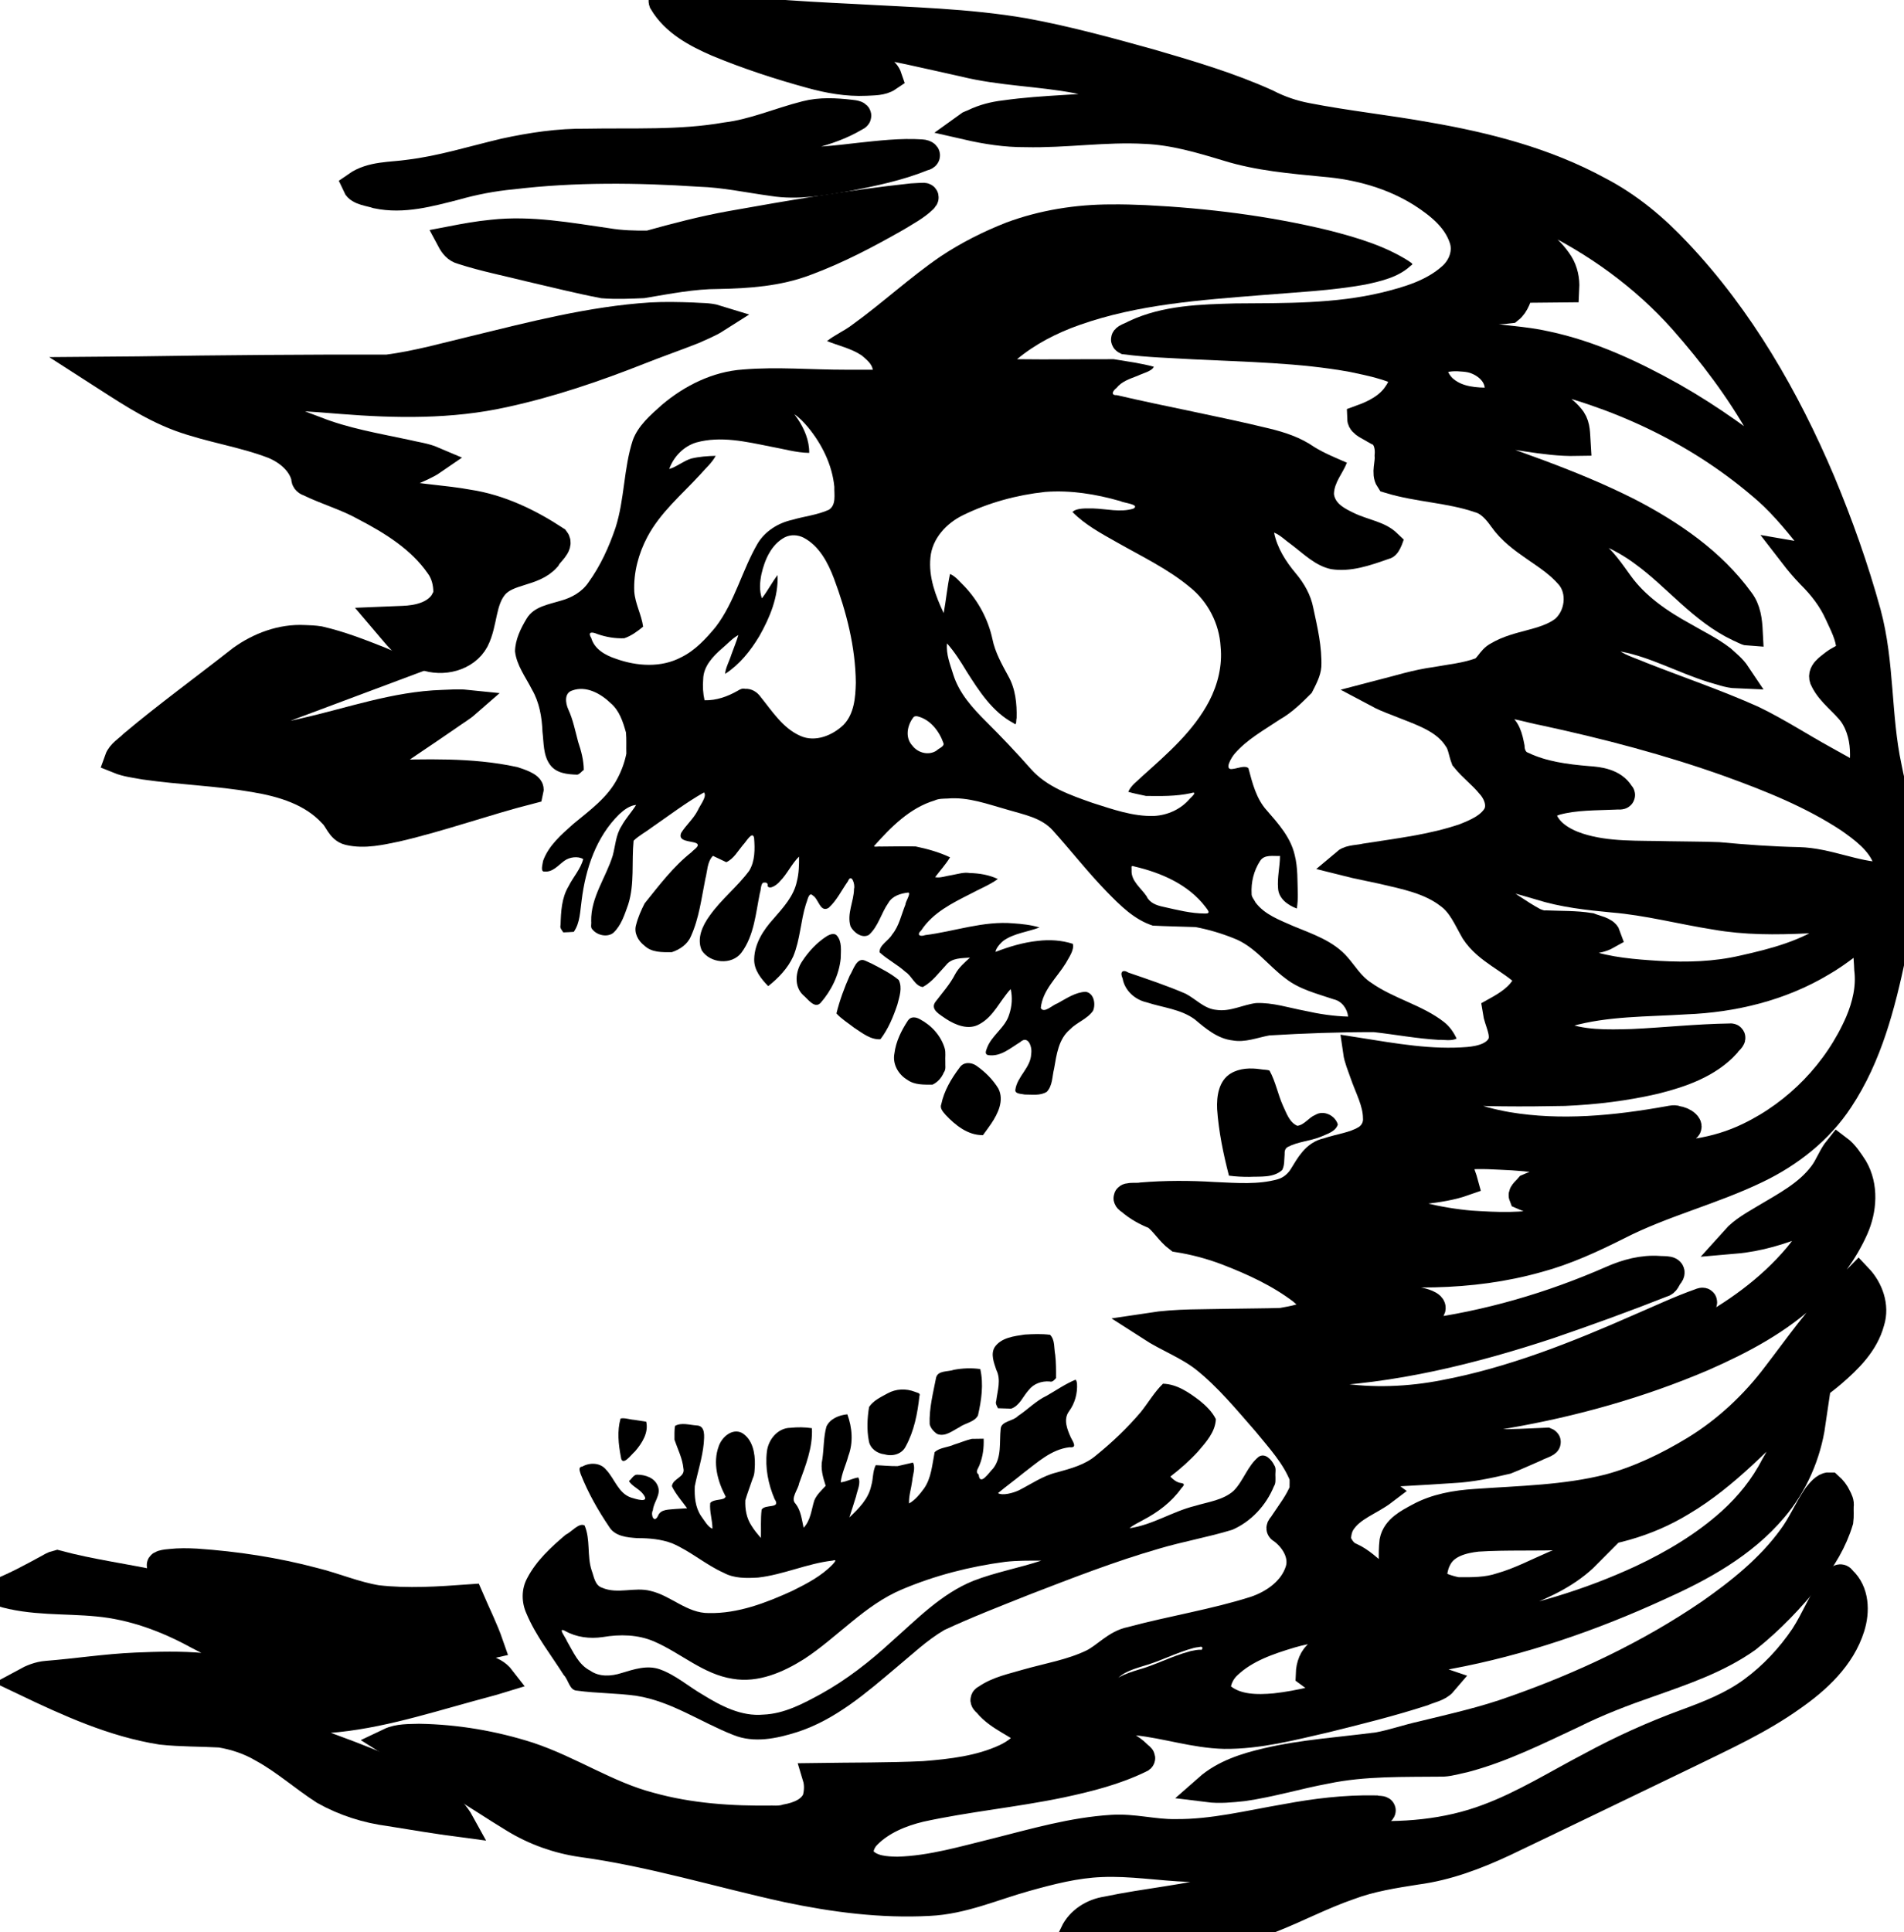 <?xml version="1.0"?>
<!-- Created with xTool Creative Space (https://www.xtool.com/pages/software) -->
<svg xmlns="http://www.w3.org/2000/svg" xmlns:xlink="http://www.w3.org/1999/xlink" xmlns:xcs="https://www.xtool.com/pages/software" version="1.1" preserveAspectRatio="xMinYMin meet" width="55.569mm" height="56.37mm" viewBox="22.284 25.337 55.569 56.37" xcs:version="2.3.24"><style>svg * { vector-effect: non-scaling-stroke; stroke-width: 1px; }</style>
<path transform="matrix(0.817,0,0,0.817,37.315,31.3)" stroke="none" fill="#000000" d="M22.54 0.027C24.734 0.137 26.927 0.408 29.064 0.926 30.05 1.178 31.049 1.471 31.917 2.018 31.976 2.073 32.136 2.123 31.999 2.188 31.561 2.6 30.948 2.74 30.377 2.863 29.158 3.084 27.917 3.137 26.684 3.24 24.489 3.417 22.254 3.568 20.161 4.308 19.36 4.591 18.589 4.984 17.933 5.529 19.085 5.545 20.237 5.525 21.388 5.529 21.867 5.608 22.35 5.671 22.82 5.798 22.756 5.957 22.424 6.032 22.238 6.123 21.966 6.229 21.672 6.321 21.483 6.559 21.358 6.652 21.263 6.822 21.496 6.813 23.303 7.233 25.131 7.564 26.934 8.002 27.503 8.139 28.069 8.326 28.552 8.665 28.92 8.891 29.322 9.053 29.717 9.225 29.574 9.6 29.264 9.923 29.254 10.341 29.294 10.698 29.662 10.872 29.95 11.013 30.467 11.271 31.095 11.328 31.519 11.754 31.595 11.826 31.671 11.898 31.748 11.97 31.653 12.249 31.53 12.579 31.213 12.66 30.552 12.893 29.855 13.14 29.144 13.025 28.585 12.904 28.171 12.478 27.728 12.146 27.527 12.007 27.336 11.806 27.115 11.722 27.227 12.271 27.533 12.752 27.889 13.175 28.19 13.532 28.427 13.946 28.516 14.409 28.665 15.102 28.832 15.804 28.804 16.518 28.778 16.852 28.608 17.154 28.46 17.447 28.111 17.797 27.757 18.149 27.323 18.394 26.765 18.771 26.153 19.101 25.708 19.617 25.6 19.738 25.298 20.23 25.648 20.16 25.812 20.143 26.067 20.026 26.198 20.132 26.341 20.665 26.476 21.225 26.858 21.645 27.268 22.116 27.706 22.604 27.851 23.23 27.97 23.692 27.947 24.175 27.963 24.648 27.966 24.815 27.953 24.982 27.929 25.147 27.61 25.029 27.273 24.791 27.258 24.419 27.226 24.034 27.324 23.653 27.327 23.269 27.086 23.283 26.774 23.205 26.619 23.443 26.392 23.79 26.29 24.205 26.313 24.618 26.306 24.735 26.407 24.829 26.453 24.93 26.78 25.367 27.32 25.559 27.801 25.773 28.493 26.059 29.249 26.307 29.75 26.896 30.018 27.203 30.228 27.567 30.578 27.792 31.391 28.369 32.406 28.588 33.193 29.205 33.388 29.36 33.533 29.568 33.636 29.792 33.436 29.888 33.196 29.827 32.98 29.836 32.208 29.79 31.444 29.646 30.676 29.56 29.432 29.559 28.187 29.603 26.946 29.678 26.513 29.758 26.084 29.938 25.636 29.857 25.1 29.797 24.677 29.437 24.28 29.103 23.781 28.737 23.141 28.686 22.568 28.498 22.15 28.406 21.78 28.079 21.706 27.647 21.602 27.427 21.691 27.3 21.915 27.436 22.6 27.671 23.288 27.9 23.953 28.187 24.322 28.377 24.62 28.728 25.056 28.766 25.547 28.84 25.996 28.582 26.471 28.523 27.066 28.498 27.64 28.691 28.219 28.799 28.726 28.914 29.241 28.991 29.761 29.006 29.73 28.724 29.537 28.456 29.251 28.39 28.658 28.188 28.026 28.039 27.523 27.643 26.892 27.176 26.417 26.485 25.66 26.204 25.225 26.03 24.772 25.896 24.312 25.809 23.803 25.79 23.291 25.784 22.783 25.757 22.113 25.542 21.606 25.025 21.127 24.534 20.454 23.84 19.859 23.077 19.213 22.359 18.8 21.897 18.164 21.791 17.6 21.62 16.899 21.425 16.194 21.154 15.453 21.219 15.295 21.225 15.135 21.219 14.988 21.288 14.1 21.554 13.429 22.24 12.828 22.913 12.812 22.962 12.999 22.92 13.065 22.933 13.48 22.934 13.897 22.917 14.312 22.93 14.732 23.017 15.152 23.134 15.541 23.318 15.387 23.571 15.186 23.79 15.009 24.026 15.165 24.071 15.423 23.976 15.618 23.95 15.826 23.913 16.032 23.843 16.245 23.879 16.589 23.888 16.935 23.944 17.248 24.093 16.944 24.312 16.589 24.449 16.26 24.628 15.613 24.956 14.924 25.297 14.513 25.925 14.334 26.087 14.464 26.164 14.653 26.096 15.704 25.964 16.734 25.581 17.806 25.676 18.12 25.698 18.435 25.731 18.736 25.823 18.31 25.984 17.831 26.028 17.451 26.294 17.329 26.39 17.172 26.578 17.166 26.695 17.653 26.508 18.156 26.356 18.677 26.302 19.094 26.251 19.525 26.278 19.926 26.407 19.984 26.631 19.786 26.893 19.676 27.097 19.358 27.614 18.847 28.06 18.782 28.697 18.891 28.914 19.208 28.585 19.382 28.531 19.697 28.359 20.016 28.135 20.385 28.12 20.685 28.166 20.75 28.561 20.649 28.798 20.442 29.095 20.068 29.21 19.821 29.467 19.413 29.813 19.345 30.368 19.258 30.862 19.187 31.14 19.206 31.471 18.998 31.691 18.765 31.839 18.471 31.787 18.208 31.789 18.107 31.762 17.852 31.776 17.873 31.621 17.935 31.143 18.428 30.829 18.439 30.333 18.483 30.098 18.333 29.653 18.046 29.917 17.7 30.126 17.355 30.442 16.919 30.384 16.769 30.366 16.819 30.234 16.855 30.142 17.019 29.674 17.515 29.408 17.655 28.924 17.752 28.635 17.775 28.321 17.706 28.023 17.326 28.43 17.104 28.998 16.594 29.274 16.202 29.502 15.734 29.309 15.389 29.083 15.207 28.947 14.818 28.762 15.014 28.486 15.26 28.16 15.539 27.855 15.725 27.488 15.854 27.253 16.056 27.077 16.252 26.9 15.952 26.924 15.603 26.903 15.398 27.167 15.137 27.442 14.907 27.767 14.568 27.95 14.283 27.917 14.18 27.555 13.947 27.409 13.661 27.147 13.308 26.973 13.024 26.711 13.006 26.455 13.347 26.295 13.472 26.075 13.722 25.771 13.798 25.37 13.944 25.012 13.946 24.897 14.155 24.601 14.048 24.576 13.775 24.607 13.479 24.695 13.334 24.95 13.079 25.313 12.979 25.785 12.642 26.088 12.398 26.228 12.097 26.002 11.986 25.785 11.845 25.336 12.106 24.893 12.11 24.442 12.158 24.297 12.019 23.86 11.89 24.177 11.666 24.493 11.496 24.856 11.207 25.12 10.902 25.311 10.847 24.805 10.643 24.685 10.489 24.521 10.444 24.888 10.394 24.982 10.201 25.596 10.187 26.258 9.939 26.855 9.745 27.282 9.409 27.63 9.045 27.919 8.789 27.654 8.53 27.339 8.544 26.948 8.557 26.395 8.873 25.911 9.233 25.514 9.576 25.117 9.958 24.711 10.068 24.178 10.143 23.889 10.149 23.589 10.146 23.292 9.879 23.553 9.727 23.91 9.463 24.175 9.384 24.279 9.105 24.491 9.023 24.345 9.043 24.221 8.965 24.208 8.86 24.224 8.773 24.29 8.789 24.485 8.746 24.597 8.598 25.32 8.543 26.111 8.087 26.724 7.746 27.176 6.969 27.106 6.672 26.644 6.481 26.223 6.698 25.751 6.951 25.407 7.364 24.819 7.941 24.372 8.366 23.797 8.577 23.45 8.571 23.017 8.54 22.626 8.484 22.345 8.243 22.784 8.143 22.876 7.961 23.093 7.816 23.369 7.548 23.492 7.389 23.417 7.23 23.341 7.07 23.265 6.86 23.482 6.874 23.813 6.799 24.088 6.66 24.778 6.577 25.492 6.283 26.138 6.161 26.427 5.887 26.612 5.6 26.706 5.262 26.707 4.884 26.723 4.621 26.471 4.398 26.301 4.241 26.017 4.324 25.734 4.391 25.466 4.505 25.208 4.63 24.963 5.149 24.319 5.652 23.649 6.307 23.133 6.368 23.051 6.646 22.898 6.474 22.812 6.289 22.727 5.8 22.767 5.937 22.444 6.113 22.162 6.376 21.942 6.528 21.642 6.606 21.46 6.872 21.138 6.751 21 6.102 21.367 5.508 21.823 4.894 22.245 4.679 22.411 4.43 22.536 4.236 22.725 4.161 23.481 4.277 24.262 4.044 25 3.916 25.357 3.797 25.75 3.512 26.016 3.293 26.186 2.935 26.103 2.768 25.897 2.682 25.823 2.736 25.7 2.721 25.601 2.702 24.748 3.248 24.041 3.491 23.256 3.586 22.901 3.6 22.516 3.807 22.198 3.953 21.929 4.166 21.705 4.327 21.447 4.102 21.465 3.89 21.624 3.725 21.779 2.898 22.587 2.518 23.732 2.38 24.856 2.323 25.237 2.329 25.651 2.1 25.979 1.978 25.991 1.849 25.992 1.725 25.999 1.674 25.917 1.594 25.842 1.627 25.737 1.641 25.263 1.662 24.768 1.914 24.35 2.076 24.022 2.344 23.739 2.436 23.381 2.249 23.268 1.946 23.306 1.762 23.443 1.544 23.599 1.352 23.855 1.053 23.826 0.892 23.844 0.992 23.545 1.002 23.446 1.197 22.897 1.66 22.504 2.082 22.127 2.666 21.641 3.315 21.182 3.667 20.486 3.81 20.214 3.917 19.918 3.977 19.618 3.97 19.366 3.986 19.111 3.964 18.861 3.857 18.48 3.733 18.083 3.42 17.815 3.07 17.476 2.547 17.179 2.051 17.358 1.753 17.446 1.801 17.803 1.899 18.025 2.072 18.398 2.15 18.802 2.256 19.197 2.365 19.52 2.454 19.854 2.456 20.197 2.376 20.248 2.314 20.351 2.223 20.366 1.871 20.356 1.469 20.319 1.247 20.007 1.004 19.67 1.029 19.231 0.981 18.836 0.961 18.313 0.871 17.784 0.605 17.326 0.382 16.883 0.057 16.466 0 15.96 0.009 15.539 0.204 15.143 0.418 14.789 0.674 14.361 1.202 14.288 1.638 14.153 2.024 14.047 2.393 13.84 2.622 13.502 3.049 12.911 3.357 12.237 3.59 11.548 3.917 10.529 3.877 9.433 4.209 8.416 4.402 7.897 4.838 7.525 5.239 7.166 6.056 6.472 7.065 5.97 8.145 5.897 9.366 5.795 10.591 5.907 11.814 5.905 12.137 5.908 12.459 5.905 12.782 5.906 12.747 5.687 12.543 5.529 12.381 5.392 12.007 5.143 11.554 5.047 11.146 4.882 11.424 4.66 11.762 4.518 12.046 4.3 13.125 3.524 14.101 2.612 15.199 1.861 15.934 1.37 16.73 0.971 17.552 0.648 18.748 0.205 20.023 0.003 21.296 0.001 21.711-0.003 22.125 0.008 22.54 0.027ZM11.493 26.106C11.69 26.329 11.638 26.655 11.635 26.931 11.575 27.519 11.301 28.078 10.914 28.519 10.697 28.741 10.455 28.366 10.293 28.239 9.956 27.924 10.018 27.39 10.254 27.036 10.489 26.676 10.793 26.35 11.159 26.121 11.257 26.069 11.4 26.013 11.493 26.106ZM12.744 27.115C13.074 27.29 13.418 27.456 13.706 27.697 13.847 27.975 13.73 28.301 13.657 28.584 13.511 29.017 13.333 29.449 13.054 29.815 12.699 29.838 12.403 29.59 12.121 29.409 11.907 29.24 11.665 29.095 11.482 28.893 11.596 28.433 11.762 27.979 11.956 27.544 12.084 27.348 12.201 26.867 12.513 27.01 12.591 27.043 12.668 27.078 12.744 27.115ZM14.464 29.1C14.877 29.318 15.216 29.687 15.35 30.14 15.394 30.293 15.361 30.459 15.372 30.618 15.364 30.747 15.404 30.888 15.319 30.999 15.242 31.187 15.096 31.353 14.913 31.436 14.605 31.435 14.275 31.453 14.013 31.263 13.691 31.073 13.477 30.696 13.554 30.319 13.606 29.896 13.802 29.501 14.034 29.149 14.138 28.991 14.321 29.018 14.464 29.1ZM16.479 30.758C16.788 30.975 17.069 31.25 17.266 31.575 17.482 31.998 17.252 32.472 17.01 32.83 16.917 32.969 16.815 33.103 16.717 33.239 16.181 33.249 15.73 32.887 15.381 32.515 15.294 32.413 15.165 32.28 15.227 32.135 15.327 31.657 15.584 31.221 15.876 30.835 16.013 30.62 16.286 30.628 16.479 30.758ZM10.092 7.652C10.335 8.01 10.516 8.436 10.509 8.875 10.038 8.868 9.581 8.729 9.119 8.648 8.255 8.475 7.348 8.262 6.476 8.503 6.026 8.637 5.664 9.014 5.509 9.45 5.777 9.374 6.015 9.163 6.292 9.078 6.578 9.009 6.876 8.987 7.169 8.98 7.034 9.233 6.804 9.429 6.616 9.647 5.958 10.365 5.187 11.005 4.726 11.879 4.411 12.473 4.23 13.151 4.26 13.825 4.29 14.261 4.518 14.651 4.576 15.081 4.373 15.249 4.153 15.41 3.903 15.495 3.577 15.507 3.254 15.453 2.946 15.346 2.769 15.267 2.576 15.247 2.723 15.485 2.837 15.887 3.23 16.104 3.6 16.226 4.349 16.496 5.221 16.556 5.943 16.171 6.437 15.927 6.819 15.512 7.166 15.094 7.854 14.198 8.107 13.067 8.672 12.103 8.94 11.664 9.403 11.378 9.899 11.267 10.335 11.138 10.799 11.094 11.215 10.905 11.483 10.73 11.398 10.357 11.407 10.086 11.331 9.3 10.962 8.56 10.464 7.956 10.319 7.787 10.167 7.619 9.979 7.497L10.092 7.652ZM9.641 11.888C9.155 12.143 8.918 12.694 8.803 13.204 8.745 13.488 8.722 13.79 8.818 14.069 9.026 13.807 9.174 13.503 9.379 13.239 9.413 14.013 9.103 14.76 8.726 15.421 8.415 15.942 8.021 16.433 7.508 16.767 7.505 16.585 7.662 16.301 7.728 16.08 7.812 15.847 7.908 15.617 7.979 15.381 7.762 15.496 7.59 15.698 7.398 15.856 7.07 16.142 6.729 16.495 6.722 16.959 6.701 17.21 6.714 17.463 6.77 17.709 7.192 17.721 7.598 17.575 7.96 17.367 8.041 17.317 8.123 17.275 8.22 17.301 8.443 17.288 8.645 17.407 8.772 17.587 9.187 18.099 9.564 18.703 10.19 18.98 10.722 19.222 11.342 18.966 11.737 18.586 12.118 18.19 12.162 17.604 12.174 17.083 12.162 15.808 11.839 14.553 11.395 13.365 11.18 12.794 10.869 12.2 10.309 11.903 10.102 11.798 9.851 11.785 9.641 11.888ZM14.23 18.32C14.009 18.604 13.927 19.041 14.191 19.326 14.387 19.589 14.776 19.693 15.059 19.506 15.13 19.427 15.351 19.362 15.304 19.238 15.156 18.814 14.838 18.399 14.386 18.285 14.333 18.272 14.266 18.272 14.23 18.32ZM18.933 10.269C17.922 10.379 16.922 10.651 16.008 11.097 15.415 11.384 14.902 11.931 14.84 12.609 14.768 13.303 15.023 13.981 15.313 14.597 15.399 14.133 15.44 13.66 15.54 13.199 15.747 13.287 15.897 13.49 16.06 13.645 16.552 14.167 16.9 14.817 17.053 15.518 17.149 15.997 17.391 16.423 17.621 16.847 17.879 17.301 17.931 17.835 17.918 18.347 17.892 18.422 17.933 18.648 17.81 18.527 17.053 18.126 16.577 17.38 16.131 16.678 15.922 16.329 15.703 15.985 15.433 15.678 15.392 16.063 15.547 16.437 15.658 16.799 15.866 17.459 16.339 17.98 16.818 18.459 17.373 19.01 17.911 19.578 18.429 20.164 18.999 20.807 19.837 21.096 20.625 21.373 21.341 21.599 22.071 21.866 22.833 21.84 23.314 21.814 23.785 21.601 24.1 21.231 24.2 21.135 24.403 20.943 24.129 21.03 23.607 21.142 23.07 21.132 22.54 21.126 22.329 21.078 22.115 21.041 21.907 20.98 22.002 20.746 22.236 20.594 22.411 20.419 23.302 19.618 24.24 18.811 24.802 17.732 25.108 17.139 25.272 16.467 25.206 15.799 25.16 14.975 24.752 14.186 24.108 13.67 23.316 13.011 22.377 12.568 21.487 12.061 20.934 11.749 20.363 11.441 19.912 10.985 20.071 10.833 20.413 10.861 20.65 10.859 21.128 10.872 21.619 11.009 22.089 10.866 22.344 10.713 21.74 10.665 21.62 10.596 20.75 10.346 19.839 10.199 18.933 10.269ZM22.025 23.774C22.002 24.168 22.364 24.413 22.562 24.709 22.668 24.945 22.917 25.035 23.153 25.084 23.646 25.194 24.143 25.325 24.652 25.325 24.886 25.334 24.727 25.18 24.664 25.088 24.057 24.291 23.086 23.869 22.134 23.647 21.983 23.594 22.031 23.659 22.025 23.774Z" fill-rule="evenodd"></path><path transform="matrix(0.817,0,0,0.817,37.539,56.512)" stroke="none" fill="#000000" d="M26.364 0.028C26.466 0.048 26.589 0.037 26.679 0.076 26.897 0.471 26.977 0.926 27.162 1.336 27.285 1.595 27.389 1.925 27.673 2.047 27.929 2.013 28.079 1.751 28.315 1.657 28.615 1.472 29.027 1.68 29.119 2 29.036 2.261 28.721 2.342 28.495 2.443 28.116 2.595 27.689 2.612 27.327 2.804 27.225 2.863 27.214 2.965 27.218 3.071 27.2 3.256 27.22 3.458 27.131 3.625 26.815 3.914 26.35 3.85 25.955 3.87 25.713 3.871 25.47 3.86 25.229 3.827 25.028 3.049 24.863 2.256 24.807 1.453 24.785 0.994 24.862 0.437 25.293 0.177 25.612-0.015 26.004-0.026 26.364 0.028ZM18.839 9.51C19.023 9.693 18.975 9.992 19.024 10.229 19.055 10.504 19.055 10.781 19.053 11.057 18.988 11.123 18.931 11.208 18.826 11.178 18.54 11.153 18.246 11.258 18.07 11.491 17.87 11.711 17.75 12.048 17.447 12.148 17.291 12.143 17.135 12.138 16.978 12.133 16.938 12.047 16.877 11.963 16.917 11.865 16.962 11.501 17.095 11.115 16.92 10.766 16.836 10.512 16.708 10.198 16.863 9.948 17.104 9.606 17.552 9.561 17.932 9.502 18.233 9.484 18.54 9.472 18.839 9.51ZM16.346 10.734C16.47 11.28 16.387 11.852 16.263 12.392 16.138 12.632 15.802 12.661 15.591 12.817 15.352 12.939 15.093 13.161 14.81 13.054 14.689 12.976 14.567 12.84 14.538 12.698 14.517 12.134 14.663 11.583 14.769 11.034 14.841 10.776 15.195 10.837 15.406 10.76 15.714 10.702 16.037 10.69 16.346 10.734ZM19.801 11.245C19.824 11.6 19.726 11.96 19.513 12.247 19.305 12.534 19.452 12.89 19.58 13.176 19.653 13.326 19.829 13.559 19.534 13.526 18.883 13.601 18.387 14.07 17.886 14.447 17.588 14.692 17.274 14.918 16.979 15.165 17.146 15.263 17.517 15.161 17.727 15.063 18.17 14.837 18.586 14.544 19.076 14.426 19.572 14.287 20.092 14.156 20.49 13.811 21.061 13.349 21.595 12.838 22.072 12.28 22.344 11.943 22.56 11.561 22.873 11.257 23.372 11.271 23.803 11.571 24.187 11.863 24.412 12.046 24.635 12.263 24.762 12.522 24.743 12.98 24.412 13.342 24.13 13.672 23.828 14.004 23.49 14.301 23.135 14.574 23.246 14.685 23.371 14.792 23.534 14.806 23.696 14.835 23.581 14.926 23.521 15.001 23.174 15.487 22.689 15.85 22.164 16.124 22.004 16.219 21.812 16.297 21.68 16.417 22.505 16.3 23.215 15.816 24.02 15.62 24.487 15.477 25.014 15.419 25.394 15.084 25.752 14.723 25.892 14.189 26.293 13.866 26.524 13.716 26.752 13.972 26.846 14.166 26.93 14.283 26.876 14.435 26.89 14.569 26.889 14.69 26.906 14.815 26.835 14.922 26.559 15.599 26.022 16.183 25.347 16.474 24.483 16.739 23.59 16.892 22.724 17.15 21.153 17.603 19.628 18.199 18.103 18.787 17.085 19.194 16.06 19.588 15.066 20.051 14.436 20.42 13.905 20.93 13.346 21.393 12.27 22.3 11.171 23.258 9.807 23.697 9.078 23.929 8.261 24.103 7.524 23.801 6.368 23.349 5.315 22.601 4.068 22.404 3.365 22.303 2.651 22.317 1.947 22.219 1.666 22.215 1.64 21.83 1.465 21.659 1.009 20.936 0.465 20.258 0.134 19.464-0.046 19.065-0.052 18.592 0.16 18.203 0.482 17.581 1.009 17.096 1.537 16.649 1.741 16.558 2.006 16.209 2.211 16.319 2.427 16.828 2.292 17.4 2.462 17.921 2.548 18.145 2.574 18.459 2.839 18.544 3.392 18.783 3.995 18.508 4.564 18.656 5.295 18.822 5.868 19.456 6.648 19.448 7.694 19.47 8.695 19.081 9.632 18.655 10.148 18.397 10.678 18.126 11.08 17.703 11.152 17.619 11.241 17.521 11.07 17.574 10.162 17.677 9.316 18.077 8.409 18.18 7.994 18.204 7.556 18.215 7.18 18.01 6.534 17.72 5.995 17.238 5.344 16.959 4.948 16.808 4.521 16.772 4.1 16.772 3.737 16.748 3.294 16.712 3.086 16.363 2.689 15.777 2.337 15.155 2.076 14.496 2.045 14.388 1.966 14.234 2.131 14.215 2.399 14.063 2.777 14.074 2.98 14.329 3.286 14.65 3.417 15.173 3.876 15.325 4.036 15.374 4.557 15.542 4.311 15.212 4.178 15.02 3.9 14.919 3.796 14.733 3.888 14.666 3.961 14.508 4.082 14.505 4.379 14.506 4.72 14.615 4.83 14.921 4.949 15.225 4.676 15.479 4.651 15.773 4.558 15.943 4.696 16.263 4.835 15.974 4.928 15.729 5.237 15.758 5.451 15.731 5.592 15.722 5.732 15.714 5.873 15.705 5.688 15.446 5.468 15.206 5.331 14.917 5.361 14.635 5.815 14.601 5.742 14.282 5.707 13.921 5.536 13.594 5.422 13.256 5.427 13.092 5.41 12.924 5.445 12.762 5.673 12.635 5.96 12.73 6.21 12.747 6.541 12.754 6.483 13.155 6.468 13.386 6.418 13.907 6.25 14.408 6.147 14.918 6.132 15.284 6.161 15.668 6.372 15.982 6.486 16.134 6.619 16.383 6.778 16.433 6.78 16.127 6.667 15.824 6.699 15.518 6.829 15.357 7.214 15.442 7.25 15.287 6.963 14.744 6.781 14.082 7.005 13.485 7.115 13.165 7.481 12.838 7.83 13.013 8.215 13.242 8.305 13.739 8.294 14.153 8.284 14.319 8.292 14.489 8.216 14.642 8.13 14.901 8.03 15.157 7.953 15.418 7.939 15.736 7.995 16.061 8.175 16.33 8.27 16.488 8.39 16.628 8.51 16.766 8.518 16.43 8.495 16.091 8.535 15.757 8.647 15.544 9.244 15.738 8.999 15.378 8.773 14.849 8.654 14.26 8.723 13.686 8.769 13.257 9.109 12.836 9.564 12.832 9.819 12.805 10.077 12.807 10.331 12.846 10.368 13.531 10.106 14.181 9.875 14.813 9.84 15.039 9.551 15.358 9.748 15.544 9.939 15.786 9.969 16.108 10.035 16.4 10.288 16.138 10.312 15.759 10.416 15.429 10.5 15.219 10.675 15.067 10.824 14.903 10.725 14.598 10.632 14.28 10.704 13.957 10.761 13.569 10.745 13.167 10.85 12.787 10.981 12.506 11.305 12.377 11.597 12.35 11.772 12.825 11.815 13.359 11.632 13.839 11.55 14.154 11.395 14.455 11.361 14.78 11.579 14.754 11.774 14.639 11.987 14.605 12.094 14.801 11.95 15.067 11.908 15.282 11.832 15.533 11.749 15.783 11.669 16.033 12.005 15.714 12.357 15.367 12.452 14.894 12.525 14.656 12.498 14.391 12.611 14.166 12.87 14.175 13.132 14.205 13.391 14.2L13.942 14.073C14.042 14.274 13.93 14.514 13.915 14.727 13.88 14.995 13.789 15.265 13.801 15.534 14.013 15.418 14.188 15.2 14.335 15.001 14.602 14.62 14.627 14.144 14.716 13.703 14.892 13.533 15.192 13.535 15.415 13.429 15.625 13.367 15.83 13.275 16.042 13.227 16.184 13.225 16.326 13.223 16.467 13.221 16.479 13.539 16.441 13.858 16.321 14.155 16.259 14.319 16.159 14.399 16.289 14.505 16.334 14.941 16.671 14.411 16.806 14.284 17.121 13.882 17.023 13.343 17.075 12.87 17.093 12.591 17.515 12.6 17.685 12.416 18.041 12.183 18.337 11.864 18.727 11.682 19.064 11.489 19.386 11.264 19.746 11.115 19.789 11.139 19.789 11.203 19.801 11.245ZM14.006 11.544C14.082 11.583 14.226 11.579 14.172 11.7 14.105 12.314 13.985 12.942 13.686 13.489 13.55 13.774 13.212 13.863 12.926 13.779 12.662 13.75 12.409 13.572 12.365 13.298 12.288 12.901 12.309 12.486 12.373 12.089 12.526 11.855 12.801 11.732 13.039 11.6 13.336 11.436 13.69 11.423 14.006 11.544ZM3.982 12.547L4.412 12.613C4.505 13.007 4.26 13.387 4.013 13.673 3.884 13.781 3.549 14.254 3.507 13.869 3.42 13.421 3.37 12.944 3.496 12.5 3.639 12.466 3.828 12.538 3.982 12.547ZM17.24 17.618C15.977 17.784 14.729 18.104 13.554 18.601 12.21 19.165 11.251 20.309 10.049 21.092 9.299 21.565 8.411 21.95 7.506 21.796 6.454 21.636 5.649 20.875 4.699 20.464 4.121 20.212 3.473 20.201 2.86 20.305 2.399 20.373 1.916 20.315 1.507 20.082 1.23 19.941 1.545 20.335 1.583 20.452 1.808 20.835 1.99 21.289 2.409 21.503 2.737 21.735 3.163 21.707 3.528 21.59 3.97 21.457 4.447 21.294 4.905 21.459 5.467 21.661 5.922 22.069 6.434 22.364 7.082 22.764 7.811 23.147 8.597 23.074 9.345 23.045 10.023 22.681 10.665 22.33 11.578 21.824 12.402 21.177 13.169 20.473 14.081 19.668 14.952 18.759 16.101 18.295 16.89 17.99 17.726 17.839 18.528 17.575 18.098 17.575 17.668 17.57 17.24 17.618Z" fill-rule="evenodd"></path><path transform="matrix(0.817,0,0,0.817,22.284,25.337)" stroke="#000000" fill="none" d="M24.238 0.087C26.303 0.415 28.392 0.539 30.479 0.64 32.518 0.758 34.571 0.799 36.589 1.147 38.111 1.426 39.606 1.837 41.097 2.251 42.502 2.661 43.915 3.076 45.252 3.681 45.701 3.915 46.183 4.079 46.681 4.173 48.104 4.451 49.547 4.602 50.974 4.859 53.09 5.224 55.207 5.767 57.103 6.801 58.176 7.356 59.112 8.14 59.933 9.019 62.16 11.375 63.799 14.227 65.06 17.198 65.699 18.728 66.256 20.294 66.695 21.892 67.182 23.687 67.046 25.574 67.434 27.386 67.596 28.249 67.871 29.087 68.016 29.953 68.072 30.504 68.058 31.061 68.033 31.613 67.948 32.451 67.747 33.272 67.587 34.097 67.207 35.891 66.739 37.717 65.713 39.263 64.995 40.359 63.933 41.192 62.76 41.756 61.145 42.537 59.382 42.962 57.785 43.784 56.865 44.244 55.927 44.68 54.931 44.946 52.521 45.626 49.971 45.577 47.511 45.232 47.194 45.192 46.879 45.126 46.56 45.101 46.767 45.303 47.04 45.433 47.29 45.579 48.324 46.126 49.487 46.364 50.643 46.466 50.795 46.487 51.201 46.596 51.137 46.742 50.168 47.04 49.188 47.319 48.266 47.745 49.11 47.834 49.958 47.716 50.796 47.619 53.134 47.311 55.42 46.647 57.578 45.699 58.11 45.464 58.688 45.308 59.275 45.352 59.432 45.369 59.836 45.317 59.614 45.563 59.542 45.659 59.514 45.808 59.378 45.831 58.045 46.358 56.696 46.847 55.339 47.312 52.58 48.224 49.723 48.931 46.806 49.029 46.455 49.064 46.089 49.049 45.753 49.168 46.367 49.532 47.06 49.753 47.759 49.882 49.033 50.077 50.337 50.026 51.599 49.779 54.026 49.32 56.334 48.4 58.586 47.407 59.3 47.102 60.003 46.767 60.736 46.509 60.976 46.4 60.735 46.685 60.678 46.762 60.05 47.493 59.184 47.958 58.346 48.407L58.084 48.545C58.975 48.423 59.811 48.054 60.611 47.659 61.957 46.95 63.224 46.046 64.21 44.878 64.588 44.425 64.907 43.913 65.094 43.351 64.927 43.315 64.637 43.57 64.417 43.626 63.635 43.95 62.813 44.201 61.967 44.274 62.266 43.94 62.671 43.726 63.05 43.496 63.785 43.057 64.58 42.648 65.104 41.948 65.325 41.663 65.436 41.307 65.662 41.027 65.899 41.204 66.064 41.466 66.225 41.712 66.609 42.37 66.546 43.197 66.246 43.875 65.875 44.708 65.313 45.448 64.667 46.089 63.573 47.145 62.206 47.864 60.824 48.471 58.577 49.43 56.208 50.095 53.802 50.511 52.951 50.675 52.064 50.691 51.243 50.99 51.125 51.057 50.755 51.165 50.817 51.269 51.632 51.431 52.459 51.534 53.291 51.533 53.942 51.553 54.592 51.514 55.243 51.486 55.327 51.522 54.962 51.635 54.861 51.696 54.511 51.846 54.165 52.008 53.812 52.147 53.182 52.294 52.547 52.433 51.899 52.464 50.748 52.546 49.594 52.592 48.443 52.673 48.761 52.88 49.119 53.024 49.423 53.251 48.935 53.623 48.288 53.815 47.935 54.347 47.8 54.548 47.758 54.8 47.764 55.035 47.862 55.27 48.011 55.498 48.259 55.592 48.606 55.748 48.875 56.019 49.167 56.253 49.344 56.383 49.562 56.427 49.775 56.458 49.773 55.986 49.724 55.512 49.778 55.043 49.866 54.599 50.313 54.378 50.675 54.181 51.299 53.837 52.014 53.717 52.717 53.672 54.311 53.558 55.928 53.536 57.485 53.139 58.564 52.847 59.582 52.356 60.536 51.778 61.677 51.081 62.668 50.153 63.469 49.085 64.24 48.084 64.959 47.034 65.871 46.151L66.387 45.628C66.774 46.036 66.998 46.646 66.822 47.198 66.617 47.972 66.026 48.55 65.438 49.054 65.048 49.39 64.608 49.662 64.248 50.033 62.911 51.298 61.667 52.697 60.067 53.643 58.83 54.4 57.392 54.785 55.949 54.849 54.892 54.899 53.832 54.844 52.776 54.913 52.255 54.97 51.657 55.123 51.382 55.615 51.22 55.888 51.186 56.209 51.169 56.519 51.449 56.657 51.747 56.767 52.054 56.824 52.582 56.829 53.119 56.835 53.626 56.663 54.292 56.474 54.906 56.148 55.539 55.875 55.914 55.74 56.285 55.56 56.687 55.522 56.039 56.176 55.193 56.577 54.346 56.906 53.043 57.393 51.681 57.722 50.302 57.9 48.905 58.071 47.467 57.953 46.102 58.357 45.309 58.594 44.487 58.874 43.873 59.452 43.615 59.685 43.458 60.017 43.459 60.364 43.44 60.471 43.581 60.519 43.637 60.596 44.17 61.03 44.904 61.029 45.554 60.97 46.466 60.87 47.353 60.625 48.235 60.381 47.973 60.331 47.704 60.296 47.445 60.236 47.221 60.09 47.002 59.937 46.788 59.777 46.798 59.489 46.898 59.196 47.138 59.019 47.64 58.634 48.295 58.545 48.906 58.474 50.159 58.362 51.426 58.399 52.67 58.19 54.733 57.867 56.755 57.261 58.65 56.382 59.795 55.843 60.897 55.186 61.84 54.337 62.465 53.772 63.003 53.108 63.389 52.356 63.509 52.16 63.606 51.947 63.738 51.761L64.714 50.831C64.552 51.944 64.088 53.015 63.356 53.872 62.268 55.162 60.755 55.988 59.235 56.667 56.842 57.763 54.334 58.628 51.743 59.11 51.058 59.247 50.362 59.333 49.676 59.459 49.829 59.567 50.114 59.606 50.315 59.686 50.728 59.816 51.143 59.938 51.553 60.078 51.388 60.272 51.067 60.322 50.83 60.428 49.682 60.798 48.51 61.09 47.34 61.379 46.155 61.65 44.96 61.969 43.735 61.956 42.679 61.931 41.667 61.585 40.621 61.475 39.75 61.361 38.871 61.323 37.993 61.291 38.223 61.546 38.552 61.692 38.868 61.814 39.466 62.052 40.146 62.18 40.626 62.639 40.655 62.698 40.849 62.78 40.727 62.816 39.834 63.251 38.863 63.495 37.896 63.701 36.231 64.049 34.532 64.205 32.87 64.57 32.187 64.734 31.503 65.014 30.997 65.515 30.762 65.743 30.586 66.15 30.823 66.438 31.135 66.773 31.633 66.799 32.062 66.806 33.28 66.774 34.456 66.416 35.631 66.13 36.979 65.79 38.328 65.397 39.723 65.311 40.48 65.26 41.22 65.475 41.976 65.463 43.325 65.479 44.642 65.143 45.964 64.919 47.001 64.724 48.056 64.598 49.112 64.616 49.167 64.638 49.448 64.616 49.331 64.681 48.995 64.911 48.626 65.104 48.342 65.398 48.2 65.511 48.419 65.478 48.496 65.499 50.07 65.608 51.683 65.48 53.166 64.915 54.447 64.437 55.61 63.704 56.818 63.075 57.912 62.48 59.049 61.965 60.218 61.537 61.049 61.232 61.884 60.906 62.601 60.377 63.323 59.848 63.945 59.183 64.446 58.442 64.851 57.821 65.106 57.108 65.563 56.52 65.641 56.461 65.729 56.271 65.812 56.422 66.279 56.843 66.294 57.549 66.116 58.11 65.779 59.186 64.912 59.985 64.012 60.612 62.855 61.437 61.556 62.023 60.286 62.646 58.104 63.696 55.926 64.752 53.741 65.795 52.741 66.264 51.694 66.661 50.593 66.806 49.784 66.933 48.969 67.059 48.198 67.349 47.228 67.682 46.32 68.166 45.365 68.538 44.457 68.873 43.472 68.808 42.521 68.857 41.134 68.902 39.75 69.008 38.362 69.037 38.579 68.586 39.042 68.3 39.528 68.226 40.944 67.927 42.396 67.811 43.799 67.442 44.521 67.245 45.247 66.947 45.783 66.409 45.94 66.267 45.748 66.295 45.632 66.307 44.583 66.441 43.552 66.768 42.484 66.707 41.437 66.669 40.397 66.488 39.347 66.534 38.419 66.568 37.511 66.804 36.62 67.053 35.484 67.369 34.38 67.868 33.187 67.921 31.486 68.013 29.783 67.79 28.122 67.439 25.676 66.904 23.272 66.16 20.786 65.822 19.928 65.699 19.099 65.403 18.36 64.95 17.67 64.533 17.003 64.079 16.309 63.669 15.513 63.179 14.705 62.709 13.917 62.206 14.242 62.051 14.621 62.072 14.973 62.059 16.3 62.081 17.623 62.306 18.886 62.711 20.371 63.205 21.691 64.107 23.211 64.504 24.632 64.901 26.115 65 27.584 64.98 27.756 64.986 27.928 64.983 28.094 64.931 28.512 64.854 28.979 64.679 29.159 64.26 29.232 64.002 29.245 63.717 29.167 63.459 30.445 63.44 31.725 63.453 33.003 63.393 33.994 63.315 35.009 63.198 35.921 62.775 36.292 62.602 36.626 62.34 36.84 61.988 36.361 61.545 35.694 61.352 35.271 60.84 35.219 60.777 35.092 60.708 35.224 60.658 35.653 60.355 36.185 60.256 36.679 60.107 37.465 59.884 38.285 59.75 39.025 59.393 39.504 59.159 39.861 58.696 40.405 58.593 41.876 58.196 43.389 57.962 44.842 57.499 45.516 57.271 46.179 56.802 46.406 56.1 46.594 55.531 46.235 54.945 45.782 54.621 45.666 54.571 45.823 54.477 45.847 54.405 46.105 54.018 46.399 53.642 46.568 53.209 46.559 53.044 46.582 52.872 46.554 52.711 46.264 51.98 45.72 51.391 45.229 50.791 44.538 50.002 43.867 49.183 43.044 48.525 42.447 48.053 41.72 47.789 41.084 47.378 42.046 47.231 43.023 47.263 43.993 47.238 44.589 47.226 45.186 47.228 45.78 47.208 46.225 47.127 46.697 47.058 47.054 46.756 46.999 46.491 46.718 46.278 46.514 46.095 45.71 45.482 44.781 45.054 43.841 44.692 43.273 44.475 42.684 44.318 42.084 44.222 41.776 43.992 41.583 43.636 41.275 43.41 40.949 43.285 40.643 43.115 40.378 42.886 40.045 42.677 40.625 42.769 40.774 42.727 41.635 42.656 42.5 42.657 43.362 42.711 44.164 42.745 44.988 42.817 45.771 42.597 46.107 42.505 46.386 42.273 46.559 41.974 46.77 41.634 46.988 41.217 47.419 41.136 47.865 40.982 48.354 40.936 48.765 40.694 49.043 40.542 49.211 40.236 49.189 39.92 49.182 39.354 48.892 38.847 48.713 38.322 48.628 38.068 48.513 37.817 48.475 37.55 49.79 37.758 51.12 37.999 52.457 37.888 52.909 37.847 53.444 37.72 53.647 37.263 53.778 36.865 53.518 36.483 53.46 36.096 53.872 35.867 54.29 35.601 54.516 35.17 54.561 35.056 54.717 34.906 54.553 34.827 53.973 34.252 53.14 33.958 52.68 33.259 52.417 32.805 52.211 32.287 51.772 31.967 51.084 31.429 50.203 31.265 49.373 31.07 48.944 30.974 48.51 30.896 48.084 30.788 48.229 30.665 48.563 30.676 48.781 30.62 49.969 30.432 51.178 30.296 52.321 29.902 52.745 29.733 53.21 29.536 53.46 29.132 53.667 28.759 53.493 28.309 53.225 28.017 52.951 27.679 52.595 27.419 52.323 27.08 52.234 26.842 52.215 26.575 52.056 26.365 51.638 25.715 50.871 25.452 50.188 25.183 49.878 25.055 49.556 24.951 49.261 24.794 49.936 24.62 50.604 24.406 51.297 24.315 51.828 24.218 52.375 24.168 52.884 23.98 53.163 23.875 53.242 23.542 53.506 23.412 54.23 22.979 55.15 23.012 55.841 22.511 56.422 22.048 56.55 21.092 56.04 20.529 55.354 19.741 54.286 19.384 53.677 18.517 53.463 18.215 53.204 17.914 52.832 17.813 51.794 17.458 50.677 17.44 49.63 17.122 49.482 16.897 49.632 16.545 49.606 16.27 49.627 16.013 49.586 15.743 49.416 15.541 49.347 15.445 49.214 15.422 49.119 15.357 48.965 15.247 48.632 15.135 48.626 14.955 49.119 14.777 49.616 14.525 49.911 14.073 50.062 13.859 50.148 13.61 50.217 13.36 49.623 13.063 48.964 12.926 48.318 12.791 46.452 12.451 44.548 12.429 42.659 12.333 41.845 12.286 41.029 12.263 40.22 12.16 40.075 12.087 40.461 11.984 40.527 11.927 41.65 11.398 42.918 11.37 44.136 11.336 45.92 11.323 47.727 11.352 49.475 10.934 50.316 10.729 51.194 10.469 51.851 9.878 52.232 9.544 52.438 8.995 52.26 8.504 52.021 7.792 51.397 7.3 50.788 6.907 49.746 6.252 48.532 5.915 47.311 5.815 46.144 5.7 44.964 5.605 43.839 5.254 42.885 4.965 41.916 4.68 40.913 4.639 39.483 4.558 38.06 4.79 36.63 4.756 35.93 4.761 35.233 4.652 34.552 4.496 34.598 4.462 34.72 4.423 34.794 4.387 35.14 4.219 35.513 4.124 35.895 4.081 37.309 3.879 38.744 3.9 40.159 3.708 40.238 3.676 40.499 3.695 40.337 3.58 39.8 3.168 39.132 2.969 38.477 2.836 37.141 2.58 35.768 2.573 34.445 2.246 33.143 1.964 31.848 1.63 30.523 1.47 30.059 1.431 29.589 1.366 29.124 1.42 28.955 1.43 29.166 1.478 29.225 1.51 29.858 1.77 30.494 2.025 31.137 2.261 31.361 2.378 31.639 2.516 31.724 2.768 31.503 2.919 31.199 2.905 30.937 2.921 30.269 2.952 29.608 2.834 28.967 2.656 27.834 2.345 26.713 1.979 25.628 1.528 24.881 1.204 24.101 0.792 23.675 0.066 23.618-0.091 23.97 0.085 24.068 0.06 24.125 0.069 24.181 0.078 24.238 0.087Z" fill-rule="evenodd"></path><path transform="matrix(0.817,0,0,0.817,22.284,25.337)" stroke="#000000" fill="none" d="M30.383 4.06C30.498 4.07 30.764 4.106 30.533 4.201 29.575 4.768 28.454 4.921 27.392 5.192 27.06 5.278 26.717 5.343 26.402 5.481 26.685 5.626 27.013 5.666 27.324 5.729 27.597 5.793 27.881 5.753 28.16 5.765 29.012 5.787 29.86 5.699 30.705 5.597 31.436 5.52 32.174 5.43 32.91 5.477 33.079 5.486 33.16 5.572 32.969 5.609 32.099 5.963 31.173 6.152 30.255 6.333 29.382 6.485 28.489 6.646 27.603 6.503 26.734 6.385 25.873 6.197 24.994 6.169 22.767 6.023 20.524 5.998 18.304 6.263 17.608 6.328 16.92 6.46 16.248 6.651 15.345 6.88 14.403 7.147 13.468 6.95 13.237 6.87 12.822 6.836 12.729 6.629 13.276 6.247 13.969 6.295 14.6 6.202 15.765 6.062 16.888 5.708 18.026 5.439 18.986 5.231 19.963 5.083 20.947 5.096 22.611 5.064 24.288 5.158 25.936 4.869 26.92 4.751 27.832 4.344 28.786 4.103 29.308 3.968 29.853 4 30.383 4.06Z" fill-rule="evenodd"></path><path transform="matrix(0.817,0,0,0.817,22.284,25.337)" stroke="none" fill="#000000" d="M33.01 7.085C32.758 7.363 32.407 7.531 32.094 7.731 31.044 8.334 29.968 8.903 28.834 9.33 27.839 9.716 26.765 9.799 25.708 9.818 24.923 9.821 24.146 9.942 23.375 10.08 23.128 10.123 22.881 10.171 22.629 10.163 22.11 10.177 21.581 10.207 21.075 10.06 19.667 9.74 18.259 9.42 16.863 9.056 16.6 8.974 16.272 8.924 16.146 8.644 16.038 8.54 16.234 8.57 16.298 8.541 17.1 8.374 17.919 8.287 18.738 8.306 20.006 8.318 21.245 8.641 22.506 8.73 22.738 8.729 22.974 8.745 23.204 8.727 24.369 8.398 25.547 8.113 26.743 7.918 28.7 7.579 30.662 7.246 32.639 7.043 32.757 7.046 32.951 7.009 33.033 7.04L33.01 7.085Z" fill-rule="evenodd"></path><path transform="matrix(0.817,0,0,0.817,22.284,25.337)" stroke="none" fill="#000000" d="M25.228 11.332C25.392 11.344 25.737 11.375 25.417 11.488 24.71 11.858 23.944 12.085 23.205 12.38 21.971 12.861 20.73 13.334 19.451 13.686 18.017 14.106 16.532 14.371 15.035 14.386 13.435 14.431 11.844 14.23 10.249 14.151 9.674 14.132 9.098 14.132 8.524 14.138 8.272 14.201 8.006 14.227 7.771 14.336 7.996 14.423 8.265 14.458 8.509 14.52 9.089 14.65 9.678 14.752 10.232 14.976 11.16 15.323 12.082 15.701 13.058 15.892 13.846 16.071 14.648 16.198 15.426 16.418 15.537 16.475 15.253 16.55 15.214 16.6 14.744 16.84 14.204 16.982 13.838 17.385 13.573 17.612 14.136 17.583 14.288 17.652 15.558 17.872 16.883 17.865 18.095 18.353 18.722 18.609 19.327 18.926 19.885 19.309 19.881 19.572 19.586 19.858 19.388 20.059 18.876 20.457 18.126 20.397 17.676 20.896 17.19 21.453 17.291 22.26 16.954 22.888 16.598 23.504 15.76 23.672 15.128 23.423 14.52 23.193 14.14 22.639 13.732 22.163 14.342 22.128 15.003 22.182 15.533 21.825 15.753 21.688 15.907 21.459 15.984 21.218 15.976 20.878 15.929 20.529 15.726 20.246 15.119 19.329 14.172 18.711 13.22 18.199 12.665 17.886 12.072 17.655 11.479 17.427 11.29 17.352 11.107 17.262 10.924 17.174 10.859 16.604 10.38 16.173 9.888 15.939 9.019 15.566 8.078 15.417 7.175 15.15 6.319 14.927 5.513 14.546 4.764 14.079 4.319 13.81 3.881 13.529 3.448 13.243 6.493 13.211 9.538 13.157 12.584 13.164 13.023 13.16 13.463 13.17 13.902 13.159 15.168 12.971 16.4 12.611 17.644 12.317 19.617 11.845 21.608 11.352 23.645 11.286 24.173 11.279 24.702 11.286 25.228 11.332Z" fill-rule="evenodd"></path><path transform="matrix(0.817,0,0,0.817,22.284,25.337)" stroke="#000000" fill="none" d="M11.402 22.861C12.148 23.032 12.864 23.311 13.574 23.593 13.746 23.663 13.915 23.743 14.084 23.821 11.799 24.68 9.508 25.523 7.225 26.389 7.405 26.46 7.671 26.431 7.885 26.447 8.903 26.481 9.923 26.375 10.912 26.132 12.534 25.765 14.127 25.191 15.804 25.138 16.087 25.13 16.372 25.103 16.654 25.132 16.479 25.285 16.245 25.421 16.044 25.566 15.078 26.235 14.091 26.875 13.138 27.563 12.972 27.741 13.511 27.607 13.633 27.645 15.207 27.615 16.803 27.543 18.353 27.878 18.53 27.937 18.955 28.07 18.921 28.216 17.324 28.625 15.769 29.188 14.163 29.562 13.606 29.676 13.023 29.818 12.458 29.685 12.147 29.608 12.08 29.252 11.867 29.057 11.154 28.277 10.098 27.96 9.087 27.793 7.791 27.567 6.473 27.529 5.172 27.343 4.856 27.284 4.528 27.25 4.229 27.128 4.309 26.902 4.57 26.753 4.742 26.58 5.999 25.524 7.33 24.561 8.619 23.545 9.267 23.079 10.062 22.779 10.868 22.821 11.047 22.825 11.226 22.834 11.402 22.861Z" fill-rule="evenodd"></path><path transform="matrix(0.817,0,0,0.817,22.284,25.337)" stroke="#000000" fill="none" d="M65.634 53.462C65.685 53.565 65.742 53.666 65.719 53.784 65.712 53.96 65.73 54.14 65.707 54.313 65.493 55.028 65.101 55.676 64.638 56.257 63.978 57.085 63.241 57.858 62.411 58.517 61.366 59.258 60.139 59.674 58.943 60.098 57.999 60.425 57.063 60.78 56.169 61.228 54.913 61.814 53.663 62.444 52.317 62.799 52.064 62.851 51.812 62.931 51.554 62.947 50.148 62.963 48.731 62.917 47.347 63.207 46.361 63.389 45.397 63.685 44.403 63.825 43.986 63.87 43.563 63.913 43.144 63.86 43.732 63.342 44.499 63.101 45.249 62.925 46.559 62.616 47.907 62.536 49.238 62.359 49.767 62.261 50.276 62.079 50.8 61.964 51.907 61.692 53.023 61.448 54.095 61.058 56.55 60.196 58.926 59.074 61.078 57.605 62.165 56.845 63.223 55.998 64.008 54.917 64.357 54.452 64.578 53.908 64.904 53.429 65.011 53.298 65.185 53.075 65.347 53.08 65.467 53.187 65.567 53.315 65.634 53.462Z" fill-rule="evenodd"></path><path transform="matrix(0.817,0,0,0.817,22.284,25.337)" stroke="none" fill="#000000" d="M7.22 55.815C8.98 55.96 10.732 56.271 12.407 56.838 12.979 57.033 13.576 57.162 14.183 57.163 15.051 57.201 15.919 57.142 16.785 57.079 17.023 57.632 17.295 58.172 17.492 58.74 16.935 58.86 16.365 58.94 15.795 58.958 15.009 58.971 14.213 58.946 13.451 58.732 11.642 58.317 10.101 57.201 8.323 56.696 7.474 56.434 6.606 56.233 5.769 55.931 5.652 55.82 6.068 55.839 6.149 55.81 6.505 55.775 6.864 55.792 7.22 55.815Z" fill-rule="evenodd"></path><path transform="matrix(0.817,0,0,0.817,22.284,25.337)" stroke="none" fill="#000000" d="M2.387 55.948C3.938 56.329 5.544 56.47 7.065 56.974 8.86 57.536 10.478 58.55 12.288 59.068 13.315 59.36 14.393 59.307 15.447 59.398 16.06 59.449 16.678 59.473 17.283 59.587 17.489 59.629 17.889 59.803 17.86 59.971 16.3 60.387 14.759 60.881 13.174 61.191 12.338 61.359 11.485 61.433 10.633 61.425 10.33 61.429 10.02 61.463 9.751 61.61 10.548 61.989 11.397 62.243 12.218 62.563 13.397 63.012 14.59 63.479 15.623 64.218 15.948 64.461 16.264 64.742 16.453 65.108 15.396 64.964 14.343 64.791 13.293 64.61 12.486 64.416 11.694 64.101 11.04 63.58 10.2 62.963 9.359 62.278 8.333 62.005 8.082 61.948 7.83 61.883 7.571 61.894 6.727 61.861 5.873 61.885 5.05 61.668 3.601 61.325 2.239 60.706 0.902 60.066 1.223 59.877 1.592 59.798 1.961 59.783 3.03 59.691 4.093 59.529 5.166 59.501 5.863 59.483 6.564 59.466 7.259 59.534 8.12 59.678 8.951 59.957 9.8 60.156 10.836 60.4 11.89 60.639 12.961 60.626 13.147 60.609 13.342 60.64 13.513 60.55 13.629 60.489 13.934 60.438 13.898 60.359 12.397 60.049 10.852 59.937 9.382 59.479 8.65 59.24 7.976 58.858 7.289 58.516 6.442 58.056 5.56 57.642 4.617 57.422 3.2 57.04 1.702 57.283 0.28 56.938 0.213 56.902-0.125 56.874 0.098 56.819 0.74 56.553 1.343 56.203 1.959 55.884 2.094 55.829 2.247 55.931 2.387 55.948Z" fill-rule="evenodd"></path><path transform="matrix(0.817,0,0,0.817,22.284,25.337)" stroke="#000000" fill="none" d="M66.772 33.148C66.214 33.567 65.681 34.025 65.073 34.373 63.612 35.25 61.908 35.66 60.215 35.725 58.812 35.815 57.381 35.781 56.016 36.167 55.746 36.236 55.498 36.423 55.425 36.703 55.325 36.84 55.565 36.889 55.646 36.949 56.484 37.304 57.419 37.272 58.31 37.248 59.473 37.194 60.631 37.067 61.794 37.05 61.966 37.023 61.688 37.226 61.676 37.285 61.017 38.003 60.058 38.335 59.137 38.567 58.073 38.816 56.982 38.949 55.891 38.995 54.422 39.025 52.95 39.023 51.482 38.935 51.249 38.914 51.012 38.917 50.781 38.875 51.625 39.639 52.743 40.017 53.847 40.21 55.762 40.532 57.717 40.338 59.615 39.998 59.72 39.98 59.826 39.945 59.924 40.004 60.096 39.992 60.504 40.277 60.14 40.312 59.456 40.524 58.779 40.76 58.119 41.038 58.117 41.171 58.532 41.145 58.681 41.186 59.97 41.341 61.306 41.153 62.478 40.585 64.216 39.749 65.644 38.275 66.412 36.505 66.664 35.912 66.818 35.262 66.738 34.615 66.732 34.384 66.701 34.151 66.708 33.921 66.764 33.646 66.828 33.373 66.875 33.096 66.838 33.107 66.806 33.13 66.772 33.148Z" fill-rule="evenodd"></path><path transform="matrix(0.817,0,0,0.817,22.284,25.337)" stroke="#000000" fill="none" d="M54.326 13.363C54.421 13.655 54.638 13.889 54.903 14.036 55.332 14.335 55.847 14.551 56.159 14.988 56.315 15.224 56.302 15.514 56.319 15.784 55.133 15.808 53.979 15.464 52.799 15.425 52.308 15.423 51.814 15.454 51.335 15.563 51.277 15.654 51.657 15.702 51.759 15.768 53.931 16.535 56.136 17.245 58.196 18.289 59.701 19.073 61.154 20.063 62.162 21.452 62.408 21.769 62.451 22.175 62.471 22.562 62.385 22.557 62.23 22.458 62.124 22.419 60.802 21.795 59.892 20.6 58.728 19.752 57.87 19.104 56.848 18.714 55.806 18.482 55.498 18.416 55.189 18.327 54.872 18.331 55.497 18.804 56.185 19.187 56.811 19.658 57.241 19.973 57.534 20.422 57.843 20.846 58.43 21.666 59.28 22.243 60.152 22.721 60.605 22.987 61.084 23.215 61.501 23.535 61.69 23.706 61.896 23.871 62.038 24.084 61.752 24.073 61.472 23.961 61.194 23.887 60.126 23.556 59.133 22.995 58.028 22.783 57.769 22.748 57.503 22.687 57.242 22.721 57.161 22.987 57.154 23.332 57.398 23.52 57.742 23.831 58.207 23.951 58.623 24.132 59.95 24.654 61.304 25.112 62.606 25.695 63.485 26.118 64.302 26.655 65.157 27.124 65.614 27.373 66.06 27.649 66.541 27.85 66.636 27.596 66.574 27.241 66.588 26.95 66.591 26.442 66.474 25.916 66.182 25.494 65.871 25.071 65.405 24.771 65.166 24.295 65.008 24.027 65.349 23.837 65.525 23.688 65.727 23.527 66.08 23.454 66.098 23.149 66.074 22.709 65.857 22.308 65.677 21.915 65.44 21.384 65.08 20.922 64.668 20.516 64.453 20.292 64.252 20.056 64.063 19.811 64.489 19.883 64.909 19.989 65.337 20.041 65.126 19.76 64.882 19.503 64.668 19.222 64.124 18.533 63.557 17.855 62.874 17.297 60.561 15.339 57.732 14.031 54.781 13.378 54.661 13.384 54.345 13.233 54.317 13.334L54.326 13.363Z" fill-rule="evenodd"></path><path transform="matrix(0.817,0,0,0.817,22.284,25.337)" stroke="#000000" fill="none" d="M53.027 7.057C53.324 7.444 53.747 7.71 54.134 8 54.696 8.422 55.324 8.808 55.707 9.416 55.87 9.68 55.933 9.991 55.917 10.299 55.388 10.304 54.859 10.309 54.331 10.315 54.211 10.567 54.149 10.871 53.92 11.051 53.492 11.104 53.061 11.072 52.631 11.077 52.366 11.076 52.114 11.246 51.995 11.48 52.201 11.72 52.471 11.907 52.788 11.962 53.592 12.132 54.422 12.138 55.223 12.323 56.83 12.661 58.333 13.37 59.758 14.168 61.092 14.927 62.34 15.827 63.531 16.791 63.426 16.257 63.169 15.766 62.918 15.288 62.135 13.9 61.168 12.621 60.115 11.428 58.731 9.873 57.009 8.635 55.138 7.733 54.446 7.399 53.716 7.146 52.971 6.96L53.027 7.057Z" fill-rule="evenodd"></path><path transform="matrix(0.817,0,0,0.817,22.284,25.337)" stroke="#000000" fill="none" d="M52.857 31.253C52.695 31.301 52.464 31.283 52.346 31.378 52.623 31.571 52.933 31.718 53.213 31.91 53.748 32.236 54.251 32.619 54.803 32.916 54.942 32.974 55.083 33.026 55.235 33.012 55.754 33.035 56.277 33.017 56.791 33.1 56.981 33.178 57.338 33.236 57.398 33.409 57.043 33.609 56.579 33.534 56.257 33.811 56.019 34.081 56.37 34.341 56.619 34.404 57.465 34.69 58.365 34.758 59.25 34.814 60.259 34.872 61.28 34.844 62.268 34.615 63.408 34.362 64.577 34.055 65.54 33.366 65.766 33.206 65.955 33.002 66.142 32.8 65.601 32.773 65.059 32.822 64.518 32.835 63.44 32.885 62.353 32.893 61.286 32.704 60.06 32.512 58.854 32.189 57.613 32.088 56.732 32.004 55.845 31.909 54.998 31.639 54.392 31.466 53.784 31.263 53.147 31.25 53.051 31.247 52.953 31.238 52.857 31.253Z" fill-rule="evenodd"></path><path transform="matrix(0.817,0,0,0.817,22.284,25.337)" stroke="#000000" fill="none" d="M53.584 25.151C53.333 25.219 53.107 25.348 52.874 25.46 53.049 25.632 53.242 25.791 53.485 25.852 53.826 25.968 53.9 26.364 53.962 26.674 53.974 26.962 54.113 27.236 54.394 27.342 55.118 27.686 55.928 27.79 56.719 27.857 57.139 27.883 57.633 27.955 57.876 28.346 57.989 28.448 57.776 28.395 57.71 28.413 56.998 28.444 56.274 28.425 55.581 28.612 55.349 28.686 54.995 28.84 55.095 29.144 55.259 29.735 55.841 30.067 56.387 30.245 57.424 30.58 58.525 30.51 59.599 30.542 60.195 30.555 60.791 30.55 61.387 30.574 62.34 30.663 63.295 30.732 64.252 30.752 65.286 30.778 66.244 31.267 67.276 31.296 67.577 31.29 67.436 30.84 67.389 30.65 67.144 30.032 66.583 29.615 66.056 29.245 64.744 28.379 63.275 27.791 61.803 27.257 59.625 26.478 57.382 25.891 55.122 25.405 54.654 25.318 54.197 25.155 53.72 25.136 53.674 25.137 53.629 25.142 53.584 25.151Z" fill-rule="evenodd"></path><path transform="matrix(0.817,0,0,0.817,22.284,25.337)" stroke="#000000" fill="none" d="M1.675 56.031C1.128 56.329 0.578 56.625 0 56.86 1.131 57.212 2.33 57.113 3.494 57.229 4.742 57.345 5.941 57.786 7.036 58.384 7.751 58.749 8.458 59.139 9.211 59.422 10.716 59.925 12.311 60.037 13.859 60.349 14.03 60.415 13.628 60.486 13.526 60.545 13.351 60.638 13.152 60.61 12.961 60.626 11.878 60.638 10.812 60.395 9.763 60.147 8.927 59.949 8.107 59.675 7.259 59.534 6.459 59.459 5.654 59.482 4.853 59.516 3.785 59.562 2.728 59.728 1.664 59.812 1.393 59.834 1.139 59.937 0.902 60.066 2.455 60.807 4.05 61.534 5.762 61.806 6.463 61.882 7.171 61.869 7.873 61.908 8.401 61.996 8.916 62.166 9.378 62.439 10.164 62.868 10.833 63.47 11.582 63.953 12.302 64.358 13.102 64.612 13.919 64.718 14.763 64.853 15.606 64.997 16.453 65.108 16.12 64.499 15.509 64.114 14.928 63.77 13.382 62.893 11.662 62.401 10.022 61.738 9.931 61.696 9.841 61.653 9.751 61.61 10.245 61.349 10.82 61.447 11.356 61.412 13.201 61.333 14.975 60.764 16.742 60.279 17.13 60.168 17.523 60.074 17.908 59.955 17.601 59.556 17.054 59.543 16.596 59.492 15.498 59.376 14.393 59.354 13.293 59.262 11.976 59.115 10.769 58.524 9.573 57.993 8.333 57.411 7.053 56.893 5.709 56.609 4.489 56.341 3.246 56.185 2.038 55.86 1.908 55.891 1.792 55.968 1.675 56.031Z" fill-rule="evenodd"></path><path transform="matrix(0.817,0,0,0.817,22.284,25.337)" stroke="#000000" fill="none" d="M23.257 11.3C21.118 11.438 19.034 11.981 16.959 12.486 15.925 12.733 14.897 13.027 13.841 13.163 10.873 13.158 7.905 13.181 4.937 13.227 4.44 13.233 3.944 13.24 3.448 13.243 4.401 13.854 5.345 14.509 6.412 14.907 7.508 15.31 8.678 15.466 9.768 15.886 10.278 16.096 10.771 16.496 10.905 17.052 10.891 17.163 10.967 17.208 11.061 17.239 11.701 17.548 12.392 17.744 13.015 18.091 14.022 18.616 15.032 19.24 15.69 20.19 15.895 20.468 15.979 20.81 15.98 21.152 16.001 21.284 15.897 21.396 15.848 21.511 15.532 21.982 14.929 22.117 14.396 22.136 14.175 22.147 13.953 22.154 13.732 22.163 14.149 22.65 14.54 23.222 15.172 23.438 15.805 23.67 16.633 23.482 16.97 22.861 17.288 22.236 17.198 21.445 17.676 20.896 18.168 20.348 19.036 20.473 19.528 19.927 19.627 19.735 19.998 19.477 19.848 19.281 18.903 18.66 17.857 18.153 16.73 17.982 15.857 17.821 14.964 17.795 14.095 17.611 13.921 17.579 13.584 17.535 13.87 17.354 14.306 16.894 14.966 16.795 15.474 16.445 15.168 16.314 14.828 16.276 14.505 16.196 13.412 15.963 12.303 15.777 11.26 15.362 10.506 15.087 9.765 14.757 8.97 14.622 8.57 14.532 8.168 14.452 7.772 14.346 7.919 14.243 8.137 14.233 8.318 14.183 8.571 14.104 8.838 14.144 9.099 14.135 10.136 14.119 11.171 14.202 12.204 14.285 14.139 14.439 16.108 14.473 18.013 14.048 19.665 13.688 21.27 13.141 22.84 12.52 23.478 12.267 24.127 12.042 24.765 11.79 25.041 11.663 25.328 11.553 25.584 11.39 25.313 11.306 25.016 11.325 24.733 11.302 24.241 11.284 23.748 11.273 23.257 11.3Z" fill-rule="evenodd"></path><path transform="matrix(0.817,0,0,0.817,22.277,25.337)" stroke="none" fill="#000000" d="M10.266 22.848C9.526 22.965 8.843 23.328 8.276 23.81 7.012 24.809 5.695 25.742 4.485 26.807 4.317 26.932 4.075 27.197 4.447 27.202 5.677 27.489 6.948 27.497 8.195 27.665 9.29 27.808 10.442 27.966 11.367 28.618 11.693 28.847 11.978 29.137 12.174 29.486 12.388 29.771 12.788 29.739 13.106 29.733 14.072 29.647 15.001 29.347 15.929 29.087 16.924 28.788 17.916 28.478 18.921 28.216 19.001 28.109 18.638 27.997 18.525 27.933 17.999 27.764 17.441 27.728 16.895 27.67 15.622 27.562 14.345 27.654 13.071 27.645 13.214 27.461 13.454 27.351 13.641 27.204 14.645 26.513 15.659 25.837 16.66 25.14 16.397 25.093 16.111 25.133 15.84 25.137 14.19 25.182 12.62 25.735 11.027 26.105 10.027 26.356 8.995 26.48 7.964 26.448 7.717 26.435 7.456 26.457 7.219 26.395 9.246 25.618 11.287 24.871 13.32 24.108 13.574 24.012 13.83 23.919 14.084 23.821 13.264 23.44 12.411 23.129 11.54 22.89 11.124 22.802 10.688 22.804 10.266 22.848Z" fill-rule="evenodd"></path><path transform="matrix(0.817,0,0,0.817,22.284,25.337)" stroke="#000000" fill="none" d="M6.092 55.816C5.974 55.822 5.526 55.877 5.866 55.968 7.231 56.434 8.669 56.691 9.974 57.326 11.159 57.867 12.321 58.498 13.606 58.769 14.416 58.975 15.26 58.977 16.089 58.946 16.56 58.902 17.032 58.845 17.492 58.74 17.295 58.172 17.023 57.632 16.785 57.079 15.682 57.158 14.569 57.236 13.467 57.108 12.691 56.982 11.963 56.665 11.202 56.478 9.832 56.114 8.423 55.9 7.009 55.803 6.704 55.787 6.397 55.782 6.092 55.816Z" fill-rule="evenodd"></path><path transform="matrix(0.817,0,0,0.817,22.284,25.337)" stroke="none" fill="#000000" d="M29.208 4.027C28.28 4.156 27.427 4.582 26.511 4.767 25.387 4.994 24.241 5.085 23.096 5.083 22.046 5.098 20.993 5.066 19.944 5.132 18.878 5.231 17.829 5.463 16.8 5.75 15.828 6.009 14.839 6.207 13.835 6.283 13.448 6.318 13.053 6.404 12.729 6.629 12.822 6.836 13.237 6.87 13.468 6.95 14.417 7.149 15.372 6.873 16.288 6.64 16.979 6.442 17.69 6.319 18.406 6.252 20.825 5.972 23.269 6.031 25.693 6.221 26.805 6.33 27.91 6.679 29.035 6.517 30.203 6.375 31.361 6.14 32.485 5.791 32.698 5.724 32.904 5.638 33.108 5.549 32.887 5.417 32.611 5.475 32.364 5.464 30.983 5.497 29.62 5.806 28.235 5.765 27.973 5.757 27.709 5.778 27.449 5.752 27.102 5.687 26.747 5.635 26.42 5.498 26.548 5.373 26.876 5.338 27.087 5.267 28.066 5.008 29.082 4.861 30.019 4.463 30.232 4.358 30.461 4.269 30.644 4.117 30.368 4.017 30.053 4.038 29.76 4.015 29.576 4.011 29.391 4.007 29.208 4.027Z" fill-rule="evenodd"></path><path transform="matrix(0.817,0,0,0.817,22.284,25.337)" stroke="#000000" fill="none" d="M54.463 41.329C55.09 41.395 55.72 41.455 56.341 41.564 56.191 41.772 55.948 41.922 55.705 42.011 55.345 42.154 54.966 42.245 54.612 42.401 54.549 42.478 54.364 42.622 54.396 42.704 54.862 42.91 55.366 43.031 55.875 43.055 56.084 43.07 56.292 43.084 56.501 43.099 56.153 43.368 55.724 43.514 55.302 43.625 54.398 43.838 53.458 43.791 52.538 43.732 51.367 43.63 50.213 43.342 49.12 42.913 48.965 42.855 49.334 42.776 49.395 42.743 50.345 42.481 51.361 42.539 52.296 42.209 52.239 41.997 52.105 41.784 52.192 41.555 52.246 41.475 52.202 41.279 52.326 41.276 52.896 41.218 53.471 41.271 54.041 41.296 54.182 41.305 54.322 41.316 54.463 41.329Z" fill-rule="evenodd"></path><path transform="matrix(0.817,0,0,0.817,22.284,25.337)" stroke="#000000" fill="none" d="M32.584 7.047C30.413 7.28 28.258 7.648 26.109 8.032 25.118 8.21 24.144 8.466 23.175 8.735 22.676 8.74 22.177 8.728 21.684 8.644 20.329 8.45 18.963 8.193 17.589 8.345 17.09 8.392 16.597 8.483 16.105 8.578 16.192 8.741 16.311 8.895 16.501 8.942 17.313 9.206 18.154 9.369 18.982 9.577 19.835 9.773 20.685 9.989 21.545 10.154 22.017 10.191 22.491 10.169 22.962 10.149 23.858 10 24.754 9.82 25.666 9.82 26.72 9.8 27.792 9.726 28.786 9.347 29.916 8.93 30.985 8.364 32.029 7.769 32.358 7.566 32.709 7.385 32.988 7.115 33.121 6.981 32.911 7.041 32.828 7.033 32.746 7.036 32.665 7.04 32.584 7.047Z" fill-rule="evenodd"></path><path transform="matrix(0.817,0,0,0.817,22.284,25.337)" stroke="#000000" fill="none" d="M52.654 12.838C53.072 12.973 53.464 13.297 53.53 13.754 53.576 14 53.623 14.44 53.247 14.344 52.693 14.352 52.095 14.305 51.642 13.95 51.461 13.815 51.328 13.621 51.243 13.417L51.218 12.909C51.531 12.787 51.867 12.734 52.202 12.767 52.355 12.776 52.508 12.792 52.654 12.838Z" fill-rule="evenodd"></path><path transform="matrix(0.817,0,0,0.817,33.675,25.35)" stroke="none" fill="#000000" d="M28.71 58.833C28.074 59 27.491 59.32 26.856 59.494 26.462 59.619 25.984 59.757 25.821 60.183 25.594 60.515 26.049 60.525 26.278 60.533 27.356 60.602 28.364 59.921 28.911 59.025 28.988 58.928 29.103 58.742 28.878 58.806 28.821 58.811 28.765 58.82 28.71 58.833ZM37.697 12.769C37.549 12.801 37.406 12.849 37.263 12.897 37.276 13.075 37.272 13.258 37.296 13.433 37.447 13.771 37.735 14.033 38.082 14.161 38.532 14.346 39.032 14.343 39.51 14.32 39.692 14.112 39.583 13.703 39.479 13.448 39.263 13.018 38.771 12.783 38.304 12.761 38.102 12.746 37.897 12.735 37.697 12.769ZM9.732 0.063C10.164 0.774 10.925 1.188 11.668 1.508 12.819 1.981 14.005 2.373 15.209 2.688 15.947 2.889 16.725 2.965 17.485 2.863 17.66 2.851 17.908 2.736 17.668 2.57 17.296 2.193 16.753 2.112 16.288 1.903 15.888 1.744 15.491 1.58 15.092 1.419 15.512 1.337 15.944 1.408 16.367 1.432 17.69 1.565 18.982 1.901 20.279 2.181 21.094 2.381 21.926 2.499 22.762 2.578 23.904 2.716 25.104 2.795 26.124 3.38 26.194 3.432 26.572 3.621 26.381 3.656 25.645 3.797 24.892 3.812 24.146 3.868 23.217 3.936 22.28 3.972 21.367 4.169 21.1 4.247 20.85 4.371 20.593 4.477 21.138 4.603 21.693 4.696 22.251 4.728 23.297 4.773 24.342 4.693 25.385 4.63 26.585 4.562 27.807 4.616 28.963 4.966 29.887 5.238 30.811 5.528 31.773 5.629 32.989 5.795 34.245 5.791 35.412 6.215 36.354 6.549 37.276 7.046 37.934 7.814 38.282 8.23 38.516 8.83 38.272 9.355 37.982 9.967 37.342 10.301 36.743 10.548 35.305 11.093 33.755 11.253 32.227 11.296 30.696 11.347 29.143 11.235 27.633 11.552 27.149 11.66 26.676 11.833 26.247 12.083 26.211 12.211 26.589 12.155 26.712 12.194 29.071 12.39 31.448 12.344 33.794 12.677 34.606 12.807 35.426 12.966 36.181 13.299 36.322 13.321 36.226 13.444 36.211 13.533 36.033 14.162 35.502 14.632 34.899 14.848 34.727 14.88 34.551 14.989 34.788 15.102 34.987 15.264 35.233 15.359 35.445 15.494 35.59 15.678 35.678 15.903 35.658 16.14 35.666 16.454 35.593 16.768 35.63 17.079 36.034 17.238 36.473 17.287 36.897 17.373 37.648 17.512 38.429 17.581 39.131 17.901 39.577 18.153 39.773 18.665 40.159 18.985 40.8 19.568 41.638 19.923 42.173 20.621 42.666 21.291 42.351 22.357 41.59 22.678 40.917 23.004 40.124 23.025 39.49 23.44 39.259 23.588 39.176 23.902 38.893 23.98 38.036 24.258 37.118 24.27 36.255 24.525 35.942 24.617 35.623 24.685 35.311 24.777 36.067 25.159 36.93 25.338 37.627 25.84 37.989 26.107 38.267 26.501 38.332 26.952 38.424 27.218 38.691 27.375 38.873 27.578 39.194 27.9 39.589 28.25 39.6 28.738 39.62 29.185 39.22 29.479 38.866 29.665 38.049 30.082 37.129 30.223 36.236 30.386 35.55 30.512 34.852 30.572 34.172 30.728 34.066 30.819 34.453 30.822 34.544 30.867 35.466 31.073 36.418 31.216 37.283 31.614 37.773 31.845 38.196 32.221 38.44 32.709 38.636 33.11 38.86 33.514 39.23 33.782 39.708 34.163 40.259 34.454 40.691 34.893 40.51 35.381 40.113 35.755 39.658 35.992 39.585 36.039 39.466 36.065 39.528 36.173 39.604 36.532 39.837 36.909 39.682 37.277 39.449 37.714 38.911 37.844 38.455 37.88 37.156 37.973 35.865 37.748 34.588 37.54 34.433 37.589 34.666 37.927 34.682 38.08 34.86 38.632 35.15 39.153 35.232 39.732 35.274 40.059 35.197 40.434 34.898 40.62 34.505 40.904 34.003 40.941 33.556 41.093 33.278 41.146 33.031 41.301 32.877 41.541 32.624 41.894 32.443 42.349 32.003 42.511 31.354 42.771 30.636 42.735 29.95 42.72 28.975 42.669 27.997 42.614 27.022 42.697 26.779 42.713 26.536 42.727 26.293 42.747 26.578 43.022 26.92 43.241 27.293 43.377 27.535 43.519 27.685 43.776 27.883 43.97 28.034 44.21 28.303 44.248 28.561 44.284 29.64 44.512 30.666 44.95 31.633 45.473 32.182 45.792 32.772 46.124 33.109 46.684 33.01 46.89 32.687 46.985 32.462 47.06 32.16 47.127 31.856 47.214 31.543 47.2 30.287 47.224 29.03 47.214 27.775 47.285 27.56 47.299 27.347 47.328 27.134 47.361 27.859 47.823 28.695 48.117 29.336 48.707 30.129 49.412 30.81 50.23 31.498 51.034 31.921 51.562 32.388 52.091 32.616 52.737 32.612 52.898 32.626 53.062 32.611 53.221 32.397 53.704 32.07 54.125 31.777 54.563 32.213 54.865 32.589 55.381 32.49 55.937 32.356 56.619 31.765 57.11 31.157 57.38 30.339 57.7 29.471 57.863 28.62 58.067 27.811 58.255 26.992 58.408 26.199 58.655 25.733 58.851 25.397 59.265 24.923 59.449 24.016 59.823 23.036 59.969 22.105 60.269 21.788 60.372 21.458 60.476 21.201 60.698 21.445 60.967 21.711 61.218 22.032 61.392 22.327 61.571 22.637 61.734 22.89 61.971 22.54 62.553 21.882 62.846 21.255 63.028 19.922 63.404 18.526 63.413 17.153 63.423 16.507 63.429 15.862 63.435 15.217 63.442 15.297 63.724 15.291 64.044 15.177 64.315 14.946 64.723 14.469 64.855 14.039 64.937 13.813 64.99 13.577 64.951 13.346 64.963 11.361 64.982 9.328 64.717 7.529 63.834 6.397 63.304 5.277 62.715 4.048 62.441 2.938 62.177 1.795 62.01 0.652 62.052 0.454 62.078 0.059 62.072 0 62.212 1.37 63.069 2.772 63.875 4.124 64.76 4.862 65.231 5.672 65.605 6.54 65.753 7.39 65.898 8.245 66.016 9.087 66.209 11.068 66.633 13.014 67.215 15.006 67.587 16.465 67.843 17.953 68.002 19.434 67.889 20.609 67.794 21.694 67.291 22.822 66.992 23.803 66.722 24.81 66.482 25.835 66.513 27.163 66.511 28.491 66.84 29.817 66.614 30.493 66.52 31.156 66.326 31.839 66.283 31.999 66.282 31.712 66.507 31.656 66.559 30.793 67.267 29.667 67.499 28.597 67.697 27.501 67.892 26.39 68.017 25.306 68.275 24.924 68.39 24.589 68.66 24.412 69.02 26.07 68.982 27.723 68.849 29.38 68.815 30.143 68.792 30.926 68.751 31.635 68.437 32.976 67.866 34.292 67.169 35.748 66.938 36.641 66.782 37.55 66.68 38.403 66.356 39.675 65.892 40.869 65.247 42.093 64.674 44.145 63.677 46.211 62.711 48.248 61.684 49.177 61.203 50.077 60.65 50.869 59.964 51.557 59.353 52.16 58.549 52.263 57.61 52.315 57.144 52.17 56.642 51.796 56.341 51.668 56.408 51.546 56.584 51.455 56.715 50.969 57.482 50.652 58.358 50.037 59.04 49.368 59.858 48.536 60.549 47.574 60.993 46.7 61.392 45.779 61.676 44.901 62.065 43.253 62.766 41.735 63.728 40.128 64.513 38.979 65.068 37.725 65.404 36.45 65.487 35.753 65.527 35.05 65.534 34.355 65.46 34.35 65.369 34.559 65.225 34.656 65.15 34.907 64.966 35.172 64.803 35.431 64.631 34.859 64.55 34.278 64.623 33.704 64.659 31.999 64.813 30.343 65.311 28.634 65.433 28.005 65.472 27.373 65.433 26.75 65.335 25.658 65.191 24.565 65.421 23.503 65.656 22.044 65.991 20.611 66.438 19.134 66.694 18.496 66.781 17.817 66.879 17.197 66.647 16.911 66.553 16.681 66.251 16.779 65.945 16.93 65.469 17.387 65.185 17.802 64.959 18.653 64.511 19.626 64.416 20.559 64.249 22.526 63.926 24.542 63.719 26.406 62.971 26.535 62.908 26.742 62.846 26.82 62.761 26.586 62.514 26.307 62.312 25.987 62.19 25.354 61.906 24.623 61.8 24.089 61.329 23.976 61.23 24.194 61.295 24.255 61.282 25.611 61.324 26.969 61.44 28.294 61.744 29.124 61.927 29.983 62.004 30.827 61.878 32.078 61.708 33.301 61.384 34.524 61.079 35.433 60.83 36.355 60.617 37.236 60.279 37.368 60.229 37.813 60.055 37.439 60.005 36.87 59.82 36.294 59.655 35.727 59.464 35.883 59.371 36.183 59.381 36.394 59.33 38.711 58.994 40.99 58.398 43.171 57.543 44.332 57.084 45.483 56.593 46.591 56.017 47.986 55.276 49.318 54.275 50.086 52.863 50.436 52.229 50.655 51.528 50.764 50.814 50.43 51.136 50.087 51.451 49.759 51.778 49.389 52.413 49.063 53.082 48.566 53.631 47.443 54.915 45.944 55.801 44.406 56.5 42.498 57.346 40.472 57.93 38.404 58.219 37.02 58.419 35.608 58.323 34.228 58.56 33.767 58.659 33.267 58.829 32.984 59.231 32.875 59.386 32.853 59.576 32.838 59.76 33.062 59.923 33.285 60.094 33.523 60.23L34.285 60.364C33.253 60.644 32.211 60.948 31.135 60.981 30.566 60.993 29.939 60.882 29.54 60.44 29.463 60.37 29.538 60.24 29.527 60.146 29.623 59.575 30.137 59.204 30.61 58.941 31.682 58.379 32.887 58.097 34.091 58.032 35.157 57.975 36.23 57.951 37.28 57.741 38.767 57.452 40.255 57.057 41.599 56.342 42.017 56.121 42.4 55.837 42.737 55.505 42.285 55.554 41.868 55.758 41.447 55.917 40.628 56.292 39.798 56.72 38.885 56.796 38.606 56.806 38.322 56.817 38.044 56.799 37.76 56.728 37.481 56.635 37.219 56.502 37.232 56.061 37.331 55.579 37.693 55.288 38.171 54.916 38.811 54.881 39.394 54.869 40.87 54.829 42.369 54.941 43.815 54.575 45.355 54.217 46.722 53.348 47.896 52.312 48.878 51.454 49.756 50.484 50.735 49.624 51.385 49.14 52.04 48.63 52.512 47.962 52.804 47.498 53.054 46.918 52.871 46.367 52.791 46.083 52.64 45.824 52.437 45.611 51.796 46.257 51.149 46.901 50.606 47.634 49.751 48.741 48.967 49.926 47.878 50.824 46.762 51.765 45.456 52.469 44.084 52.957 42.653 53.437 41.131 53.502 39.637 53.6 38.688 53.661 37.69 53.664 36.825 54.114 36.453 54.311 36.006 54.51 35.85 54.933 35.759 55.36 35.821 55.8 35.82 56.233 35.803 56.306 35.879 56.485 35.75 56.429 35.402 56.403 35.119 56.185 34.88 55.95 34.643 55.72 34.322 55.616 34.065 55.417 33.945 55.301 33.863 55.143 33.809 54.99 33.813 54.673 33.908 54.352 34.144 54.129 34.52 53.74 35.048 53.556 35.473 53.234 35.169 53.007 34.811 52.863 34.493 52.656 35.836 52.556 37.184 52.527 38.523 52.393 38.994 52.333 39.46 52.227 39.919 52.111 40.396 51.899 40.882 51.707 41.348 51.471 40.709 51.486 40.07 51.538 39.431 51.518 38.674 51.518 37.92 51.449 37.177 51.31 37.038 51.284 36.651 51.258 36.968 51.129 37.707 50.723 38.574 50.706 39.388 50.569 41.706 50.2 43.992 49.603 46.178 48.746 47.707 48.128 49.223 47.394 50.475 46.301 51.104 45.731 51.642 45.056 52.068 44.321 52.461 43.63 52.711 42.777 52.416 42.002 52.278 41.631 52.032 41.307 51.752 41.031 51.53 41.115 51.459 41.512 51.295 41.715 50.861 42.451 50.095 42.89 49.381 43.314 48.92 43.593 48.422 43.838 48.041 44.227 48.01 44.294 48.259 44.212 48.324 44.224 49.283 44.081 50.215 43.765 51.075 43.319 51.242 43.286 51.002 43.637 50.984 43.744 50.502 44.758 49.676 45.559 48.811 46.254 47.712 47.108 46.491 47.819 45.175 48.281 44.837 48.396 44.489 48.485 44.134 48.528 45.034 48.049 45.974 47.577 46.67 46.813 46.712 46.75 47.011 46.436 46.835 46.48 46.162 46.699 45.522 47.012 44.871 47.287 42.664 48.265 40.41 49.185 38.04 49.685 36.911 49.927 35.75 50.048 34.597 49.953 33.67 49.901 32.748 49.665 31.929 49.225 31.796 49.172 31.797 49.129 31.94 49.106 32.774 48.971 33.626 49.005 34.464 48.898 37.105 48.613 39.68 47.897 42.181 47.022 43.301 46.619 44.423 46.22 45.527 45.773 45.6 45.644 45.693 45.523 45.744 45.382 45.414 45.312 45.066 45.322 44.731 45.353 43.956 45.458 43.272 45.87 42.545 46.129 40.203 47.038 37.724 47.614 35.214 47.754 34.914 47.772 34.614 47.76 34.316 47.728 35.25 47.294 36.249 47.02 37.228 46.708 37.081 46.498 36.775 46.456 36.531 46.43 35.164 46.307 33.771 45.948 32.648 45.129 32.591 45.024 32.941 45.145 33.042 45.138 35.234 45.481 37.487 45.609 39.683 45.227 40.923 45.011 42.13 44.611 43.256 44.049 44.049 43.657 44.845 43.267 45.68 42.973 47.153 42.41 48.7 41.959 50.002 41.04 51.103 40.286 51.93 39.186 52.467 37.973 53.275 36.165 53.622 34.2 53.992 32.268 54.133 31.568 54.11 30.849 54.087 30.139 54.009 29.385 53.761 28.662 53.603 27.923 53.32 26.775 53.222 25.595 53.136 24.419 53.055 23.367 52.91 22.314 52.585 21.307 51.691 18.339 50.493 15.45 48.875 12.801 47.797 11.067 46.545 9.419 45.01 8.063 43.882 7.064 42.507 6.392 41.104 5.87 38.695 4.993 36.134 4.706 33.616 4.315 32.853 4.189 32.072 4.068 31.381 3.701 30.089 3.102 28.718 2.697 27.355 2.294 25.87 1.875 24.379 1.468 22.864 1.171 20.806 0.788 18.706 0.749 16.621 0.628 14.574 0.528 12.523 0.412 10.495 0.101 10.243 0.08 9.915-0.022 9.709 0.004L9.719 0.031 9.732 0.063ZM38.472 41.244C38.371 41.244 38.285 41.261 38.288 41.381 38.216 41.593 38.183 41.834 38.306 42.035 38.46 42.31 37.977 42.252 37.817 42.337 36.998 42.524 36.14 42.501 35.337 42.759 35.243 42.799 35.002 42.869 35.22 42.912 36.606 43.449 38.087 43.756 39.576 43.758 40.562 43.781 41.602 43.688 42.459 43.156 42.613 43.072 42.504 43.068 42.389 43.067 41.85 43.03 41.301 43.009 40.79 42.815 40.711 42.75 40.328 42.744 40.478 42.597 40.579 42.419 40.754 42.317 40.95 42.27 41.426 42.091 41.967 42.005 42.338 41.626 42.463 41.44 41.95 41.517 41.806 41.454 40.72 41.315 39.626 41.206 38.53 41.239L38.472 41.244ZM39.433 7.051C40.999 7.488 42.436 8.299 43.754 9.237 44.885 10.041 45.885 11.017 46.759 12.093 47.656 13.196 48.507 14.35 49.157 15.619 49.329 15.99 49.515 16.365 49.586 16.771 47.563 15.125 45.34 13.681 42.886 12.766 41.867 12.384 40.792 12.171 39.71 12.077 39.234 12.004 38.709 12 38.306 11.706 38.246 11.614 38.016 11.525 38.081 11.408 38.229 11.151 38.537 11.026 38.825 11.053 39.209 11.065 39.593 11.074 39.975 11.031 40.204 10.851 40.266 10.548 40.386 10.295 40.914 10.289 41.443 10.284 41.972 10.279 42.006 9.831 41.822 9.391 41.518 9.066 40.828 8.316 39.878 7.873 39.166 7.149 39.09 7.06 38.937 6.861 39.164 6.979 39.254 7.003 39.344 7.027 39.433 7.051ZM40.972 13.389C43.516 13.959 45.95 15.044 48.056 16.584 48.878 17.192 49.658 17.869 50.295 18.674 50.651 19.105 50.991 19.55 51.362 19.969 51.393 20.084 51.078 19.95 50.968 19.954 50.685 19.899 50.402 19.842 50.118 19.791 50.493 20.304 50.989 20.715 51.357 21.234 51.679 21.735 51.946 22.278 52.115 22.85 52.229 23.112 52.11 23.41 51.839 23.51 51.584 23.655 51.314 23.824 51.175 24.09 51.212 24.419 51.487 24.658 51.701 24.89 52.016 25.212 52.368 25.533 52.491 25.983 52.694 26.534 52.647 27.132 52.636 27.708 52.621 27.989 52.265 27.631 52.11 27.598 51.057 27.042 50.046 26.412 49.001 25.843 47.952 25.318 46.838 24.944 45.747 24.52 45.059 24.249 44.35 24.022 43.693 23.681 43.453 23.541 43.207 23.309 43.249 23.005 43.223 22.794 43.312 22.604 43.554 22.695 44.669 22.766 45.672 23.298 46.702 23.677 47.146 23.841 47.6 23.996 48.068 24.07 48.031 23.898 47.76 23.716 47.61 23.561 47.217 23.234 46.747 23.018 46.309 22.758 45.423 22.274 44.547 21.709 43.942 20.883 43.621 20.458 43.338 19.993 42.904 19.669 42.27 19.181 41.564 18.794 40.927 18.311 41.408 18.322 41.874 18.47 42.338 18.583 43.418 18.857 44.43 19.384 45.269 20.116 46.25 20.937 47.117 21.944 48.314 22.461 48.385 22.471 48.562 22.629 48.521 22.48 48.505 22.113 48.447 21.732 48.217 21.432 47.191 20.019 45.706 19.016 44.169 18.23 42.014 17.138 39.697 16.428 37.432 15.608 37.219 15.516 37.668 15.499 37.759 15.474 38.517 15.359 39.288 15.398 40.042 15.524 40.815 15.634 41.59 15.778 42.374 15.764 42.36 15.437 42.357 15.074 42.106 14.828 41.685 14.387 41.09 14.173 40.637 13.774 40.509 13.629 40.408 13.458 40.359 13.271 40.565 13.301 40.769 13.345 40.972 13.389ZM40.396 25.209C42.259 25.62 44.121 26.047 45.946 26.606 47.789 27.173 49.625 27.814 51.321 28.743 52.045 29.158 52.787 29.615 53.278 30.307 53.465 30.578 53.58 30.929 53.47 31.253 53.224 31.311 52.962 31.243 52.715 31.212 51.841 31.041 50.99 30.715 50.089 30.723 49.159 30.712 48.232 30.619 47.306 30.545 46.126 30.522 44.945 30.53 43.766 30.47 43.016 30.403 42.221 30.267 41.608 29.795 41.363 29.598 41.157 29.311 41.135 28.989 41.19 28.71 41.527 28.629 41.763 28.557 42.49 28.401 43.238 28.417 43.977 28.386 43.828 28.158 43.608 27.976 43.337 27.92 42.863 27.809 42.369 27.832 41.892 27.736 41.334 27.632 40.747 27.529 40.266 27.209 39.996 27.026 40.055 26.663 39.958 26.388 39.9 26.119 39.735 25.858 39.449 25.797 39.238 25.74 39.084 25.583 38.929 25.44 39.271 25.277 39.623 25.044 40.02 25.133 40.147 25.152 40.272 25.18 40.396 25.209ZM39.906 31.309C40.8 31.514 41.664 31.852 42.582 31.948 43.561 32.068 44.55 32.13 45.516 32.343 46.805 32.599 48.105 32.876 49.426 32.845 50.33 32.844 51.234 32.765 52.137 32.774 52.265 32.77 52.069 32.89 52.042 32.945 51.377 33.653 50.441 34.012 49.532 34.292 48.394 34.621 47.216 34.858 46.027 34.818 44.97 34.791 43.902 34.732 42.878 34.453 42.645 34.365 42.314 34.304 42.238 34.03 42.209 33.701 42.618 33.626 42.861 33.559 43.054 33.506 43.361 33.513 43.464 33.345 43.126 33.123 42.721 33.026 42.319 33.026 41.911 33.003 41.501 33.006 41.094 32.982 40.636 32.842 40.267 32.519 39.863 32.275 39.399 31.967 38.927 31.67 38.443 31.395 38.371 31.244 38.834 31.28 38.974 31.226 39.286 31.225 39.599 31.255 39.906 31.309ZM52.846 33.507C52.81 33.713 52.732 33.916 52.767 34.128 52.79 34.644 52.869 35.169 52.731 35.678 52.448 36.837 51.777 37.869 50.984 38.746 49.791 40.034 48.172 40.984 46.408 41.174 45.692 41.253 44.964 41.222 44.255 41.094 43.972 41.023 44.446 40.923 44.542 40.866 45.139 40.636 45.746 40.429 46.355 40.236 46.316 40.03 46.056 40.02 45.885 39.952 45.696 39.96 45.503 40.013 45.312 40.038 43.429 40.36 41.483 40.508 39.597 40.132 38.599 39.924 37.6 39.549 36.836 38.855 37.349 38.919 37.869 38.932 38.386 38.959 39.72 38.995 41.056 39.016 42.39 38.955 43.762 38.84 45.161 38.683 46.44 38.137 47.009 37.887 47.556 37.539 47.924 37.028 46.842 37.045 45.763 37.146 44.684 37.213 43.768 37.251 42.823 37.304 41.938 37.02 41.791 36.949 41.507 36.899 41.457 36.743 41.529 36.495 41.694 36.27 41.949 36.191 42.643 35.96 43.377 35.877 44.103 35.82 45.333 35.722 46.574 35.751 47.794 35.55 49.224 35.311 50.611 34.775 51.788 33.922 52.176 33.658 52.516 33.328 52.914 33.078 52.935 33.181 52.863 33.378 52.846 33.507Z" fill-rule="evenodd"></path><path transform="matrix(0.817,0,0,0.817,22.284,25.827)" stroke="#000000" fill="none" d="M42.978 58.836C42.701 59.351 42.306 59.813 41.8 60.115 41.303 60.443 40.699 60.609 40.104 60.538 39.88 60.548 39.576 60.464 39.771 60.198 39.934 59.772 40.412 59.634 40.806 59.509 41.433 59.337 42.009 59.023 42.636 58.854 42.743 58.838 42.875 58.787 42.978 58.836Z" fill-rule="evenodd"></path><path transform="matrix(0.817,0,0,0.817,22.284,25.337)" stroke="none" fill="#000000" d="M65.224 53.119C64.785 53.418 64.623 53.953 64.35 54.384 63.66 55.579 62.594 56.496 61.497 57.306 59.476 58.764 57.224 59.879 54.901 60.765 53.824 61.178 52.718 61.516 51.593 61.769 50.87 61.94 50.151 62.128 49.434 62.321 48.494 62.483 47.537 62.526 46.595 62.676 45.611 62.831 44.603 62.998 43.711 63.462 43.505 63.569 43.324 63.715 43.144 63.859 43.755 63.924 44.373 63.843 44.973 63.73 46.348 63.441 47.711 63.039 49.125 62.986 49.964 62.942 50.805 62.959 51.644 62.942 53.09 62.694 54.419 62.043 55.738 61.432 56.614 61.006 57.499 60.596 58.423 60.283 59.764 59.796 61.159 59.377 62.346 58.562 62.991 58.074 63.563 57.495 64.104 56.895 64.771 56.139 65.408 55.313 65.7 54.333 65.738 54.17 65.708 53.996 65.719 53.829 65.725 53.722 65.727 53.615 65.663 53.523 65.589 53.343 65.47 53.186 65.325 53.057L65.224 53.119Z" fill-rule="evenodd"></path></svg>